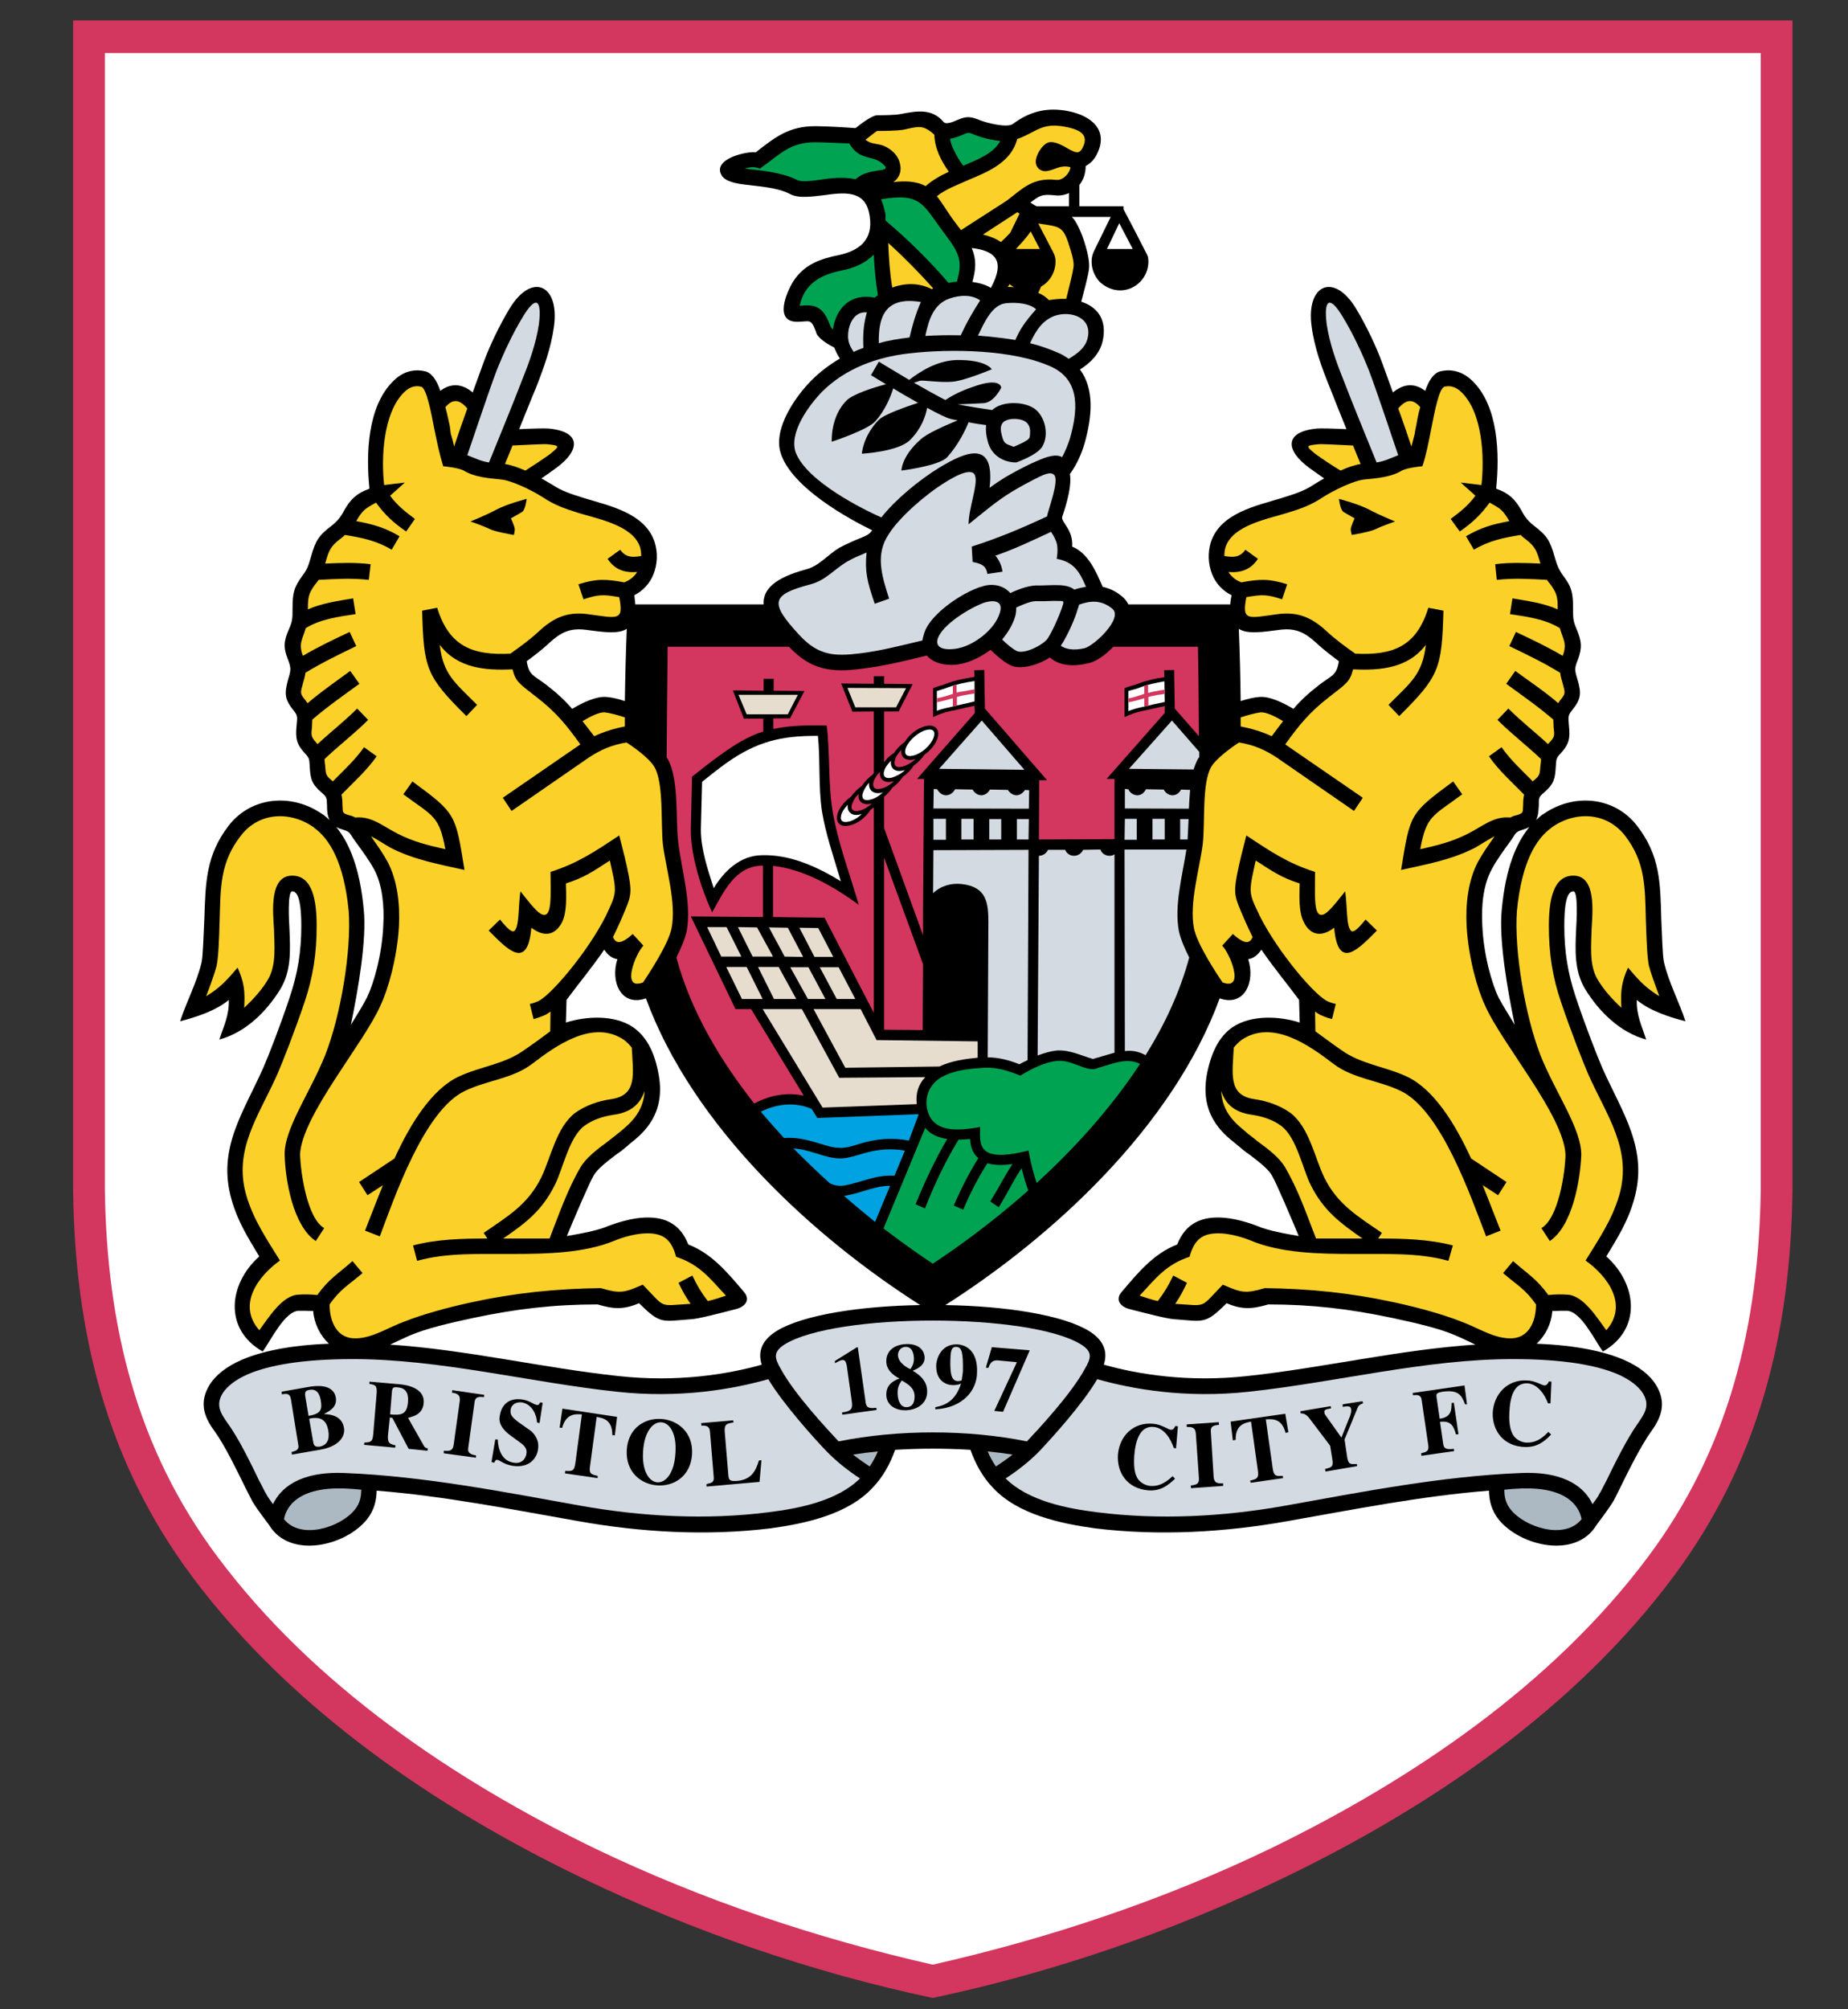 <?xml version="1.0" encoding="UTF-8"?>
<svg xmlns="http://www.w3.org/2000/svg" xmlns:xlink="http://www.w3.org/1999/xlink" width="23pt" height="25pt" viewBox="0 0 23 25" version="1.1">
<rect x="0" y="0" width="23" height="25" fill="#333333" stroke="none"/>
<g id="surface1">
<path style=" stroke:none;fill-rule:nonzero;fill:rgb(82.745%,21.176%,36.863%);fill-opacity:1;" d="M 0.91 0.254 L 22.309 0.254 L 22.309 14.805 C 22.289 16.578 21.891 18.195 20.824 19.621 C 19.594 21.27 17.797 22.488 15.98 23.363 C 14.598 24.031 13.105 24.543 11.609 24.859 C 10.113 24.543 8.621 24.031 7.238 23.363 C 5.422 22.488 3.629 21.27 2.395 19.621 C 1.328 18.195 0.93 16.578 0.91 14.805 Z M 0.91 0.254 "/>
<path style=" stroke:none;fill-rule:nonzero;fill:rgb(100%,100%,100%);fill-opacity:1;" d="M 1.305 0.66 L 1.305 14.801 C 1.328 16.484 1.695 18.02 2.711 19.375 C 3.902 20.969 5.652 22.148 7.406 23 C 8.75 23.645 10.164 24.117 11.609 24.445 C 13.055 24.117 14.473 23.645 15.812 23 C 17.566 22.148 19.316 20.969 20.508 19.375 C 21.523 18.02 21.891 16.484 21.914 14.801 L 21.914 0.66 Z M 1.305 0.66 "/>
<path style=" stroke:none;fill-rule:nonzero;fill:rgb(0%,0%,0%);fill-opacity:1;" d="M 11.141 18.039 C 11.078 18.215 10.988 18.379 10.859 18.512 C 10.551 18.844 10.02 18.957 9.59 19.016 C 8.793 19.113 7.98 19.066 7.195 18.926 C 6.371 18.781 5.523 18.613 4.688 18.547 C 4.684 18.672 4.66 18.785 4.566 18.906 C 4.297 19.238 3.605 19.402 3.348 18.973 C 3.309 18.922 3.195 18.77 3.145 18.688 C 3.129 18.656 3.098 18.598 3.055 18.512 C 2.957 18.312 2.801 17.988 2.672 17.809 C 2.531 17.621 2.477 17.441 2.613 17.223 C 2.684 17.113 2.812 17.004 3.012 16.918 C 3.25 16.816 3.598 16.738 4.094 16.719 C 3.984 16.617 3.91 16.469 3.898 16.312 C 3.84 16.309 3.77 16.309 3.719 16.309 C 3.543 16.312 3.367 16.684 3.27 16.816 C 2.781 16.539 2.844 15.973 3.227 15.633 C 3.086 15.398 2.961 15.203 2.883 14.93 C 2.699 14.293 3.027 13.848 3.277 13.285 C 3.34 13.141 3.492 12.754 3.605 12.41 C 3.707 12.109 3.75 11.836 3.75 11.52 C 3.75 11.305 3.73 11.09 3.637 11.09 C 3.574 11.09 3.598 11.484 3.602 11.551 C 3.613 11.816 3.629 12.078 3.488 12.309 C 3.312 12.594 3.051 12.848 2.73 12.934 C 2.789 12.754 2.852 12.637 2.848 12.441 C 2.691 12.574 2.441 12.656 2.242 12.707 C 2.32 12.465 2.449 12.227 2.508 11.977 C 2.527 11.895 2.531 11.668 2.543 11.434 C 2.559 10.988 2.559 10.645 2.848 10.27 C 3.133 9.906 3.641 9.867 4.016 10.133 L 4.02 10.133 C 4.047 10.156 4.074 10.176 4.102 10.203 C 4.074 10.152 4.07 10.086 4.07 10.02 C 4.066 9.93 4.07 9.918 4 9.859 C 3.883 9.758 3.863 9.695 3.855 9.539 C 3.848 9.445 3.855 9.438 3.793 9.371 C 3.688 9.258 3.676 9.18 3.691 9.031 C 3.699 8.926 3.711 8.906 3.648 8.832 C 3.535 8.691 3.543 8.617 3.586 8.453 C 3.621 8.34 3.625 8.316 3.586 8.211 C 3.523 8.055 3.531 7.977 3.598 7.824 C 3.641 7.727 3.641 7.688 3.641 7.574 C 3.641 7.383 3.656 7.309 3.766 7.16 C 3.828 7.078 3.84 7.031 3.871 6.926 C 3.926 6.73 3.965 6.664 4.125 6.543 C 4.199 6.484 4.238 6.438 4.285 6.348 C 4.363 6.211 4.441 6.137 4.594 6.082 L 4.594 6.078 L 4.598 6.078 C 4.555 5.656 4.57 5.055 4.898 4.738 C 5.039 4.598 5.191 4.594 5.297 4.621 C 5.379 4.645 5.438 4.738 5.48 4.863 C 5.613 4.762 5.754 4.773 5.883 4.883 C 5.934 4.746 5.977 4.621 6.012 4.527 C 6.094 4.301 6.219 4.043 6.344 3.836 C 6.621 3.383 6.965 3.543 6.895 4.059 C 6.859 4.328 6.766 4.582 6.668 4.832 C 6.609 4.969 6.535 5.16 6.461 5.34 C 6.613 5.332 6.781 5.328 6.828 5.332 C 7.242 5.371 7.219 5.605 6.926 5.82 C 6.867 5.863 6.801 5.91 6.738 5.953 C 6.785 5.977 6.824 6.004 6.867 6.027 C 6.996 6.113 7.105 6.145 7.262 6.195 C 7.578 6.293 8.027 6.379 8.148 6.746 C 8.188 6.875 8.184 7.016 8.133 7.145 C 8.09 7.254 8.008 7.348 7.895 7.406 C 7.898 7.449 7.906 7.488 7.906 7.52 L 9.504 7.52 C 9.492 7.332 9.648 7.188 10.027 7.086 C 10.195 7.043 10.297 6.906 10.445 6.816 C 10.539 6.766 10.637 6.723 10.719 6.691 C 10.801 6.656 10.82 6.645 10.855 6.598 C 10.582 6.465 9.848 6.07 9.715 5.633 C 9.621 5.328 9.906 4.926 10.102 4.73 C 10.207 4.625 10.328 4.535 10.453 4.461 C 10.422 4.414 10.402 4.371 10.383 4.324 C 10.289 4.277 10.188 4.211 10.16 4.145 C 10.156 4.129 10.156 4.129 10.156 4.129 C 10.09 3.953 10.078 4.004 9.922 4.004 C 9.633 4.004 9.785 3.645 9.871 3.504 C 10.008 3.289 10.211 3.219 10.449 3.172 C 10.691 3.117 10.871 2.988 10.824 2.688 C 10.781 2.391 10.566 2.383 10.277 2.426 C 10.109 2.445 9.945 2.473 9.832 2.414 C 9.676 2.332 9.449 2.32 9.273 2.297 C 9.172 2.285 9.027 2.262 8.98 2.18 C 8.863 1.973 9.305 1.879 9.406 1.895 C 9.652 1.703 9.82 1.57 10.148 1.57 C 10.281 1.57 10.547 1.586 10.648 1.594 C 10.711 1.543 10.855 1.434 10.918 1.434 C 10.965 1.434 11.145 1.434 11.215 1.418 C 11.418 1.379 11.602 1.348 11.746 1.52 C 11.781 1.555 11.879 1.508 11.918 1.492 C 12.039 1.438 12.09 1.453 12.207 1.5 C 12.277 1.527 12.531 1.594 12.605 1.543 C 12.82 1.383 13.035 1.332 13.297 1.383 C 13.586 1.441 13.801 1.621 13.652 1.918 C 13.621 1.984 13.57 2.035 13.512 2.066 C 13.512 2.16 13.484 2.238 13.434 2.301 L 13.434 2.566 L 13.984 2.566 L 13.984 2.605 C 14.078 2.781 14.168 2.957 14.258 3.133 C 14.281 3.176 14.293 3.195 14.293 3.254 C 14.293 3.453 14.133 3.613 13.941 3.613 C 13.844 3.613 13.754 3.57 13.688 3.508 C 13.625 3.441 13.586 3.352 13.586 3.254 C 13.586 3.203 13.598 3.156 13.621 3.113 L 13.824 2.699 L 13.34 2.699 C 13.344 2.707 13.355 2.711 13.359 2.723 L 13.359 2.719 C 13.402 2.77 13.469 2.91 13.508 3.051 C 13.543 3.164 13.566 3.285 13.551 3.363 C 13.539 3.449 13.492 3.621 13.457 3.754 C 13.652 3.816 13.785 3.973 13.723 4.246 C 13.688 4.395 13.582 4.508 13.441 4.598 C 13.625 4.844 13.59 5.188 13.5 5.512 C 13.457 5.66 13.395 5.789 13.316 5.898 C 13.348 6.082 13.227 6.406 13.219 6.434 C 13.211 6.504 13.359 6.594 13.344 6.801 C 13.543 6.883 13.641 7.109 13.723 7.301 C 13.805 7.32 13.887 7.355 13.961 7.418 C 14 7.449 14.027 7.484 14.043 7.52 L 15.312 7.52 C 15.312 7.488 15.32 7.449 15.328 7.406 C 15.211 7.348 15.129 7.254 15.086 7.145 C 15.035 7.016 15.031 6.875 15.07 6.746 C 15.191 6.379 15.641 6.293 15.957 6.195 C 16.113 6.145 16.227 6.113 16.355 6.027 C 16.395 6.004 16.434 5.977 16.48 5.953 C 16.418 5.91 16.355 5.863 16.293 5.82 C 16 5.605 15.977 5.371 16.391 5.332 C 16.441 5.328 16.605 5.332 16.758 5.34 C 16.684 5.16 16.609 4.969 16.555 4.832 C 16.453 4.582 16.359 4.328 16.324 4.059 C 16.254 3.543 16.598 3.383 16.875 3.836 C 17 4.043 17.125 4.301 17.207 4.527 C 17.242 4.621 17.285 4.746 17.336 4.883 C 17.469 4.773 17.605 4.762 17.738 4.863 C 17.781 4.738 17.84 4.645 17.922 4.621 C 18.027 4.594 18.18 4.598 18.324 4.738 C 18.652 5.055 18.664 5.656 18.621 6.078 L 18.625 6.078 L 18.625 6.082 C 18.781 6.137 18.855 6.211 18.934 6.348 C 18.98 6.438 19.02 6.484 19.094 6.543 C 19.254 6.664 19.293 6.73 19.348 6.926 C 19.379 7.031 19.395 7.078 19.453 7.16 C 19.566 7.309 19.578 7.383 19.578 7.574 C 19.578 7.688 19.578 7.727 19.621 7.824 C 19.684 7.977 19.695 8.055 19.637 8.211 C 19.594 8.316 19.598 8.34 19.633 8.453 C 19.68 8.617 19.684 8.691 19.57 8.832 C 19.508 8.906 19.52 8.926 19.527 9.031 C 19.543 9.18 19.531 9.258 19.426 9.371 C 19.363 9.438 19.371 9.445 19.363 9.539 C 19.355 9.695 19.336 9.758 19.219 9.859 C 19.148 9.918 19.152 9.93 19.152 10.02 C 19.148 10.086 19.145 10.152 19.117 10.203 C 19.145 10.176 19.172 10.156 19.199 10.133 L 19.203 10.133 C 19.578 9.867 20.086 9.906 20.371 10.27 C 20.664 10.645 20.664 10.988 20.676 11.434 C 20.688 11.668 20.691 11.895 20.711 11.977 C 20.77 12.227 20.898 12.465 20.977 12.707 C 20.777 12.656 20.527 12.574 20.371 12.441 C 20.367 12.637 20.43 12.754 20.488 12.934 C 20.168 12.848 19.906 12.594 19.73 12.309 C 19.59 12.078 19.605 11.816 19.617 11.551 C 19.621 11.484 19.645 11.09 19.582 11.09 C 19.488 11.09 19.469 11.305 19.469 11.52 C 19.469 11.836 19.512 12.109 19.613 12.41 C 19.727 12.754 19.879 13.141 19.941 13.285 C 20.191 13.848 20.52 14.293 20.336 14.93 C 20.258 15.203 20.133 15.398 19.992 15.633 C 20.375 15.973 20.438 16.539 19.949 16.816 C 19.852 16.684 19.676 16.312 19.5 16.309 C 19.449 16.309 19.379 16.309 19.32 16.312 C 19.309 16.469 19.234 16.617 19.125 16.719 C 19.621 16.738 19.969 16.816 20.207 16.918 C 20.406 17.004 20.535 17.113 20.605 17.223 C 20.742 17.441 20.688 17.621 20.551 17.809 C 20.422 17.988 20.262 18.312 20.164 18.512 C 20.121 18.598 20.094 18.656 20.074 18.688 C 20.023 18.77 19.91 18.922 19.871 18.973 C 19.613 19.402 18.922 19.238 18.652 18.906 C 18.559 18.785 18.535 18.672 18.531 18.547 C 17.695 18.613 16.848 18.781 16.027 18.926 C 15.242 19.066 14.426 19.113 13.629 19.016 C 13.199 18.957 12.668 18.844 12.359 18.512 C 12.23 18.379 12.141 18.215 12.078 18.039 C 11.762 18.02 11.457 18.02 11.141 18.039 Z M 4.855 16.73 C 5.805 16.793 6.754 17.02 7.695 17.121 C 8.434 17.203 9.059 17.098 9.48 16.98 C 9.422 16.797 9.504 16.66 9.668 16.559 C 9.996 16.359 10.711 16.25 11.453 16.238 C 10.117 15.387 8.625 14.02 8.039 12.422 C 7.727 12.531 7.594 12.211 7.684 11.934 C 7.617 11.926 7.562 11.879 7.52 11.816 C 7.371 12.035 7.207 12.23 7.051 12.441 L 7.043 12.723 C 7.297 12.641 7.652 12.625 7.879 12.781 C 8.027 12.883 8.137 13.059 8.191 13.336 C 8.301 13.855 8.008 14.098 7.84 14.23 C 7.828 14.238 7.82 14.25 7.809 14.258 C 7.762 14.297 7.719 14.332 7.672 14.363 C 7.559 14.449 7.434 14.543 7.387 14.629 C 7.332 14.723 7.152 15.145 7.055 15.379 C 7.215 15.352 7.449 15.309 7.57 15.254 C 7.695 15.207 7.844 15.164 7.98 15.152 C 8.25 15.129 8.461 15.211 8.566 15.484 C 8.863 15.598 9.059 15.84 9.262 16.078 C 9.344 16.176 9.27 16.262 9.156 16.289 C 8.957 16.34 8.691 16.41 8.602 16.414 C 8.234 16.441 8.223 16.48 7.953 16.215 C 7.758 16.297 7.637 16.289 7.438 16.23 C 6.895 16.23 6.426 16.285 5.891 16.398 C 5.598 16.461 5.312 16.527 5.109 16.613 C 5.027 16.648 4.941 16.691 4.855 16.73 Z M 11.766 16.238 C 12.508 16.25 13.223 16.359 13.551 16.559 C 13.715 16.66 13.797 16.797 13.738 16.98 C 14.16 17.098 14.785 17.203 15.523 17.121 C 16.465 17.02 17.414 16.793 18.363 16.73 C 18.277 16.691 18.195 16.648 18.109 16.613 C 17.91 16.527 17.621 16.461 17.328 16.398 C 16.793 16.285 16.324 16.23 15.785 16.23 C 15.582 16.289 15.461 16.297 15.266 16.215 C 15 16.48 14.984 16.441 14.617 16.414 C 14.527 16.41 14.262 16.34 14.062 16.289 C 13.949 16.262 13.875 16.176 13.957 16.078 C 14.16 15.84 14.355 15.598 14.652 15.484 C 14.758 15.211 14.969 15.129 15.238 15.152 C 15.375 15.164 15.527 15.207 15.648 15.254 C 15.77 15.309 16.004 15.352 16.164 15.379 C 16.066 15.145 15.887 14.723 15.832 14.629 C 15.785 14.543 15.66 14.449 15.547 14.363 C 15.5 14.332 15.457 14.297 15.414 14.258 C 15.398 14.25 15.391 14.238 15.379 14.23 C 15.211 14.098 14.918 13.855 15.027 13.336 C 15.086 13.059 15.191 12.883 15.34 12.781 C 15.57 12.625 15.922 12.641 16.176 12.723 L 16.168 12.441 C 16.012 12.23 15.848 12.035 15.699 11.816 C 15.656 11.879 15.602 11.926 15.535 11.934 C 15.625 12.211 15.492 12.531 15.18 12.422 C 14.594 14.02 13.102 15.387 11.766 16.238 Z M 15.418 7.824 C 15.43 8.121 15.438 8.422 15.441 8.723 C 15.527 8.695 15.613 8.676 15.672 8.672 C 15.797 8.66 15.969 8.742 16.098 8.82 C 16.188 8.715 16.289 8.621 16.426 8.516 C 16.586 8.395 16.633 8.406 16.664 8.227 C 16.594 8.176 16.465 8.078 16.383 8 C 16.238 7.867 16.125 7.812 15.93 7.836 C 15.719 7.863 15.527 7.895 15.418 7.824 Z M 7.801 7.824 C 7.691 7.895 7.5 7.863 7.289 7.836 C 7.094 7.812 6.98 7.867 6.836 8 C 6.754 8.078 6.625 8.176 6.555 8.227 C 6.586 8.406 6.633 8.395 6.793 8.516 C 6.93 8.621 7.031 8.715 7.121 8.82 C 7.25 8.742 7.422 8.66 7.547 8.672 C 7.609 8.676 7.695 8.695 7.777 8.723 C 7.781 8.422 7.789 8.121 7.801 7.824 Z M 12.102 3.508 C 12.188 3.52 12.27 3.543 12.332 3.582 C 12.344 3.562 12.355 3.535 12.367 3.512 C 12.5 3.219 12.359 3.117 12.094 3.086 C 12.156 3.234 12.145 3.352 12.102 3.508 Z M 12.102 3.508 "/>
<path style=" stroke:none;fill-rule:nonzero;fill:rgb(0%,63.922%,32.157%);fill-opacity:1;" d="M 12.902 14.719 C 13.344 14.316 13.812 13.812 14.188 13.238 C 14.027 13.152 13.844 13.238 13.672 13.285 C 13.637 13.301 13.613 13.305 13.574 13.301 C 13.445 13.285 13.32 13.191 13.168 13.199 C 13.008 13.211 12.832 13.301 12.699 13.383 C 12.551 13.324 12.41 13.277 12.246 13.285 C 12.074 13.297 11.883 13.312 11.727 13.398 L 11.723 13.398 C 11.574 13.484 11.512 13.633 11.535 13.781 C 11.594 14.113 11.945 14.066 12.199 14.023 C 12.195 14.145 12.18 14.297 12.316 14.348 C 12.461 14.398 12.652 14.348 12.801 14.316 C 12.824 14.457 12.859 14.586 12.902 14.719 Z M 12.902 14.719 "/>
<path style=" stroke:none;fill-rule:nonzero;fill:rgb(0%,63.922%,32.157%);fill-opacity:1;" d="M 10.996 15.285 C 11.262 15.488 11.48 15.637 11.609 15.723 C 11.824 15.582 12.285 15.266 12.797 14.812 C 12.766 14.723 12.738 14.629 12.715 14.535 C 12.609 14.691 12.531 14.863 12.43 15.02 L 12.324 14.949 C 12.422 14.797 12.5 14.633 12.602 14.484 C 12.477 14.5 12.375 14.5 12.289 14.473 C 12.172 14.656 12.074 14.848 11.988 15.051 L 11.871 15 C 11.957 14.797 12.059 14.598 12.176 14.41 C 12.117 14.359 12.078 14.285 12.074 14.172 C 12.023 14.176 11.977 14.18 11.93 14.18 C 11.766 14.449 11.629 14.738 11.512 15.035 L 11.395 14.984 C 11.508 14.707 11.637 14.43 11.789 14.172 C 11.691 14.156 11.586 14.121 11.52 14.039 C 11.52 14.035 11.516 14.035 11.516 14.031 Z M 10.996 15.285 "/>
<path style=" stroke:none;fill-rule:nonzero;fill:rgb(0%,63.529%,88.235%);fill-opacity:1;" d="M 10.504 14.879 C 10.637 14.996 10.77 15.105 10.891 15.203 L 11.078 14.754 C 10.883 14.754 10.719 14.844 10.531 14.875 C 10.52 14.879 10.512 14.879 10.504 14.879 Z M 10.504 14.879 "/>
<path style=" stroke:none;fill-rule:nonzero;fill:rgb(0%,63.529%,88.235%);fill-opacity:1;" d="M 9.875 14.289 C 10.027 14.441 10.18 14.59 10.328 14.723 C 10.387 14.75 10.445 14.762 10.512 14.75 C 10.723 14.711 10.902 14.613 11.133 14.629 L 11.262 14.316 C 11.082 14.285 10.918 14.301 10.742 14.352 C 10.535 14.414 10.461 14.441 10.238 14.375 C 10.109 14.336 10 14.297 9.875 14.289 Z M 9.875 14.289 "/>
<path style=" stroke:none;fill-rule:nonzero;fill:rgb(0%,63.529%,88.235%);fill-opacity:1;" d="M 9.469 13.832 C 9.562 13.945 9.664 14.055 9.758 14.16 C 9.945 14.145 10.09 14.195 10.273 14.25 C 10.457 14.305 10.527 14.285 10.703 14.23 C 10.906 14.168 11.105 14.152 11.312 14.191 L 11.434 13.863 L 10.172 13.91 L 10.102 13.797 C 9.891 13.707 9.668 13.734 9.469 13.832 Z M 9.469 13.832 "/>
<path style=" stroke:none;fill-rule:nonzero;fill:rgb(82.745%,85.49%,88.235%);fill-opacity:1;" d="M 12.648 7.559 C 12.648 7.598 12.645 7.637 12.633 7.676 C 12.602 7.777 12.543 7.871 12.473 7.957 C 12.535 8.02 12.613 8.082 12.66 8.102 C 12.758 8.141 12.988 8.02 13.039 7.945 C 13.113 7.832 13.211 7.594 13.23 7.52 C 13.246 7.469 13.223 7.48 13.172 7.477 C 13.09 7.473 12.996 7.484 12.914 7.48 C 12.844 7.473 12.742 7.516 12.648 7.559 Z M 13.43 7.523 C 13.57 7.473 13.707 7.461 13.844 7.574 C 13.984 7.688 13.621 8.035 13.496 8.066 C 13.352 8.098 13.258 8.074 13.203 8.035 C 13.297 7.891 13.387 7.676 13.414 7.574 C 13.422 7.559 13.426 7.539 13.43 7.523 Z M 13.516 7.301 C 13.469 7.309 13.418 7.32 13.371 7.336 C 13.332 7.305 13.273 7.285 13.188 7.281 C 13.102 7.277 13.004 7.285 12.93 7.285 C 12.828 7.277 12.691 7.324 12.574 7.379 C 12.492 7.285 12.352 7.25 12.211 7.301 C 12.188 7.305 12.168 7.316 12.145 7.324 C 11.922 7.414 11.617 7.629 11.52 7.832 C 11.5 7.879 11.488 7.926 11.48 7.969 C 11.219 8.031 10.961 8.098 10.707 8.129 C 10.387 8.168 10.188 8.16 9.949 7.902 C 9.578 7.5 9.594 7.402 10.078 7.273 C 10.277 7.223 10.371 7.09 10.543 6.988 C 10.621 6.941 10.711 6.906 10.785 6.875 C 10.762 7.113 10.793 7.238 10.887 7.512 L 11.066 7.449 C 10.973 7.16 10.891 6.898 11.062 6.645 C 11.191 6.438 11.523 6.148 11.766 6 C 11.84 5.953 12.102 5.793 12.137 5.922 C 12.172 6.039 12.055 6.324 12.055 6.523 C 12.23 6.383 12.406 6.23 12.602 6.113 C 12.68 6.066 12.844 5.973 12.984 5.91 C 13.074 5.875 13.094 5.891 13.117 5.906 C 13.191 5.969 13.043 6.348 13.031 6.426 C 12.703 6.578 12.434 6.691 12.094 6.801 L 12.105 6.992 C 12.203 7.012 12.273 7.031 12.289 7.141 L 12.477 7.113 C 12.477 7.113 12.469 7.023 12.41 6.941 C 12.402 6.93 12.398 6.922 12.387 6.914 C 12.629 6.832 12.852 6.723 13.082 6.617 C 13.102 6.648 13.121 6.68 13.137 6.719 C 13.164 6.773 13.168 6.852 13.152 6.953 C 13.367 6.992 13.438 7.117 13.516 7.301 Z M 11.879 8.074 C 11.66 8.098 11.633 8.004 11.691 7.902 C 11.773 7.758 12.016 7.598 12.195 7.52 C 12.301 7.469 12.5 7.438 12.445 7.621 C 12.383 7.84 12.098 8.051 11.879 8.074 Z M 11.879 8.074 "/>
<path style=" stroke:none;fill-rule:nonzero;fill:rgb(82.745%,85.49%,88.235%);fill-opacity:1;" d="M 10.969 6.438 C 11.148 6.211 11.445 5.969 11.688 5.82 C 12.016 5.621 12.387 5.461 12.316 6.07 C 12.379 6.023 12.449 5.977 12.5 5.945 C 12.586 5.895 12.758 5.797 12.91 5.734 C 13.031 5.68 13.145 5.645 13.219 5.688 C 13.258 5.617 13.289 5.539 13.316 5.457 C 13.41 5.125 13.457 4.738 13.09 4.566 C 12.621 4.348 11.832 4.336 11.305 4.398 C 10.91 4.445 10.527 4.582 10.234 4.871 C 10.074 5.035 9.809 5.387 9.906 5.637 C 10.051 5.996 10.746 6.34 10.969 6.438 Z M 10.969 6.438 "/>
<path style=" stroke:none;fill-rule:nonzero;fill:rgb(82.745%,85.49%,88.235%);fill-opacity:1;" d="M 10.625 4.379 C 10.664 4.359 10.703 4.344 10.746 4.328 C 10.738 4.176 10.746 4.035 10.789 3.887 C 10.633 3.871 10.559 4.031 10.555 4.168 C 10.551 4.25 10.578 4.309 10.625 4.379 Z M 10.625 4.379 "/>
<path style=" stroke:none;fill-rule:nonzero;fill:rgb(82.745%,85.49%,88.235%);fill-opacity:1;" d="M 10.938 4.27 C 11.062 4.234 11.191 4.215 11.32 4.199 C 11.355 4.051 11.395 3.906 11.461 3.758 C 11.004 3.68 10.93 3.961 10.938 4.27 Z M 10.938 4.27 "/>
<path style=" stroke:none;fill-rule:nonzero;fill:rgb(82.745%,85.49%,88.235%);fill-opacity:1;" d="M 11.516 4.18 C 11.652 4.172 11.801 4.168 11.957 4.172 C 12.027 4.02 12.105 3.883 12.199 3.738 C 12.098 3.664 11.949 3.668 11.816 3.715 C 11.617 3.785 11.559 3.98 11.516 4.18 Z M 11.516 4.18 "/>
<path style=" stroke:none;fill-rule:nonzero;fill:rgb(82.745%,85.49%,88.235%);fill-opacity:1;" d="M 12.172 4.176 C 12.332 4.188 12.488 4.207 12.637 4.23 C 12.695 4.098 12.75 4.012 12.895 3.848 C 12.82 3.777 12.656 3.758 12.52 3.773 C 12.355 3.789 12.258 3.992 12.172 4.176 Z M 12.172 4.176 "/>
<path style=" stroke:none;fill-rule:nonzero;fill:rgb(82.745%,85.49%,88.235%);fill-opacity:1;" d="M 12.82 4.27 C 12.945 4.301 13.066 4.344 13.172 4.391 C 13.219 4.41 13.262 4.438 13.301 4.465 C 13.406 4.402 13.5 4.332 13.531 4.227 C 13.613 3.953 13.328 3.859 13.125 3.93 C 12.98 3.984 12.895 4.105 12.82 4.27 Z M 12.82 4.27 "/>
<path style=" stroke:none;fill-rule:nonzero;fill:rgb(82.745%,85.49%,88.235%);fill-opacity:1;" d="M 9.719 17.035 C 9.891 17.352 10.312 17.801 10.438 17.934 C 11.18 17.785 12.039 17.785 12.781 17.934 C 12.906 17.801 13.328 17.352 13.5 17.035 C 13.582 16.895 13.602 16.82 13.453 16.727 C 12.809 16.332 10.406 16.332 9.766 16.727 C 9.621 16.82 9.637 16.895 9.719 17.035 Z M 9.719 17.035 "/>
<path style=" stroke:none;fill-rule:nonzero;fill:rgb(67.843%,72.549%,76.078%);fill-opacity:1;" d="M 18.723 18.535 C 18.793 18.527 18.859 18.523 18.93 18.52 C 19.574 18.496 19.668 18.809 19.684 18.902 C 19.477 19.164 18.977 19.004 18.801 18.781 C 18.738 18.703 18.723 18.621 18.723 18.535 Z M 18.723 18.535 "/>
<path style=" stroke:none;fill-rule:nonzero;fill:rgb(82.745%,85.49%,88.235%);fill-opacity:1;" d="M 12.516 18.395 C 12.797 18.676 13.281 18.77 13.656 18.816 C 14.43 18.914 15.227 18.871 15.996 18.734 C 16.953 18.562 17.945 18.367 18.922 18.328 C 19.508 18.301 19.734 18.531 19.82 18.715 C 19.855 18.668 19.891 18.621 19.906 18.586 C 19.922 18.566 19.949 18.504 19.992 18.426 C 20.09 18.223 20.25 17.898 20.387 17.707 C 20.473 17.582 20.539 17.484 20.445 17.332 C 20.391 17.25 20.293 17.168 20.133 17.098 C 19.875 16.988 19.465 16.91 18.828 16.91 C 17.738 16.91 16.633 17.199 15.543 17.316 C 14.758 17.402 14.098 17.285 13.656 17.16 C 13.473 17.473 13.09 17.891 12.945 18.047 C 12.816 18.18 12.672 18.293 12.516 18.395 Z M 12.516 18.395 "/>
<path style=" stroke:none;fill-rule:nonzero;fill:rgb(67.843%,72.549%,76.078%);fill-opacity:1;" d="M 12.395 18.246 C 12.461 18.203 12.535 18.152 12.602 18.098 C 12.5 18.082 12.398 18.07 12.293 18.059 C 12.32 18.125 12.355 18.188 12.395 18.246 Z M 12.395 18.246 "/>
<path style=" stroke:none;fill-rule:nonzero;fill:rgb(67.843%,72.549%,76.078%);fill-opacity:1;" d="M 4.496 18.535 C 4.426 18.527 4.359 18.523 4.289 18.52 C 3.645 18.496 3.551 18.809 3.535 18.902 C 3.742 19.164 4.242 19.004 4.418 18.781 C 4.48 18.703 4.496 18.621 4.496 18.535 Z M 4.496 18.535 "/>
<path style=" stroke:none;fill-rule:nonzero;fill:rgb(82.745%,85.49%,88.235%);fill-opacity:1;" d="M 10.703 18.395 C 10.422 18.676 9.938 18.77 9.562 18.816 C 8.793 18.914 7.992 18.871 7.223 18.734 C 6.266 18.562 5.273 18.367 4.297 18.328 C 3.711 18.301 3.484 18.531 3.398 18.715 C 3.363 18.668 3.328 18.621 3.312 18.586 C 3.297 18.566 3.27 18.504 3.227 18.426 C 3.129 18.223 2.973 17.898 2.832 17.707 C 2.746 17.582 2.68 17.484 2.773 17.332 C 2.828 17.25 2.926 17.168 3.086 17.098 C 3.344 16.988 3.754 16.91 4.391 16.91 C 5.48 16.91 6.586 17.199 7.676 17.316 C 8.461 17.402 9.121 17.285 9.562 17.16 C 9.75 17.473 10.129 17.891 10.277 18.047 C 10.406 18.18 10.547 18.293 10.703 18.395 Z M 10.703 18.395 "/>
<path style=" stroke:none;fill-rule:nonzero;fill:rgb(67.843%,72.549%,76.078%);fill-opacity:1;" d="M 10.824 18.246 C 10.758 18.203 10.684 18.152 10.617 18.098 C 10.719 18.082 10.82 18.07 10.926 18.059 C 10.898 18.125 10.863 18.188 10.824 18.246 Z M 10.824 18.246 "/>
<path style=" stroke:none;fill-rule:nonzero;fill:rgb(0%,0%,0%);fill-opacity:1;" d="M 3.848 17.652 L 3.883 17.645 C 3.957 17.637 4.059 17.637 4.086 17.801 C 4.098 17.871 4.098 17.977 3.977 18 C 3.926 18.004 3.906 17.992 3.898 17.941 Z M 3.797 17.359 C 3.797 17.332 3.793 17.301 3.852 17.293 C 3.941 17.277 3.977 17.34 3.992 17.422 C 4.012 17.539 3.996 17.59 3.84 17.617 Z M 3.633 18.098 L 4 18.035 C 4.238 17.988 4.297 17.859 4.281 17.766 C 4.258 17.629 4.141 17.598 4.031 17.594 C 4.078 17.566 4.199 17.52 4.18 17.391 C 4.148 17.207 3.914 17.246 3.855 17.254 L 3.504 17.316 L 3.508 17.348 C 3.562 17.34 3.609 17.332 3.621 17.41 L 3.711 17.969 C 3.727 18.035 3.691 18.051 3.629 18.066 Z M 3.633 18.098 "/>
<path style=" stroke:none;fill-rule:nonzero;fill:rgb(0%,0%,0%);fill-opacity:1;" d="M 4.879 17.301 C 4.887 17.27 4.891 17.254 4.953 17.262 C 5.043 17.27 5.086 17.324 5.078 17.441 C 5.066 17.594 5.004 17.613 4.855 17.598 Z M 5.324 18.02 C 5.309 18.02 5.293 18.016 5.277 17.992 L 5.078 17.641 C 5.141 17.625 5.262 17.598 5.273 17.457 C 5.289 17.262 5.047 17.23 4.969 17.223 L 4.598 17.191 L 4.598 17.219 C 4.664 17.23 4.695 17.234 4.688 17.332 L 4.645 17.848 C 4.637 17.941 4.613 17.945 4.535 17.949 L 4.531 17.977 L 4.918 18.012 L 4.922 17.984 C 4.848 17.965 4.824 17.957 4.828 17.863 L 4.852 17.637 L 4.883 17.641 L 5.086 18.027 L 5.32 18.051 Z M 5.324 18.02 "/>
<path style=" stroke:none;fill-rule:nonzero;fill:rgb(0%,0%,0%);fill-opacity:1;" d="M 5.926 18.109 C 5.863 18.098 5.816 18.082 5.828 18.012 L 5.906 17.449 C 5.914 17.371 5.969 17.379 6.023 17.383 L 6.027 17.355 L 5.629 17.297 L 5.625 17.328 C 5.68 17.336 5.73 17.348 5.723 17.426 L 5.645 17.984 C 5.633 18.055 5.59 18.055 5.523 18.051 L 5.523 18.082 L 5.922 18.137 Z M 5.926 18.109 "/>
<path style=" stroke:none;fill-rule:nonzero;fill:rgb(0%,0%,0%);fill-opacity:1;" d="M 6.715 17.707 L 6.754 17.453 L 6.723 17.449 C 6.711 17.469 6.703 17.488 6.68 17.48 C 6.645 17.477 6.598 17.43 6.508 17.414 C 6.293 17.379 6.234 17.531 6.223 17.602 C 6.211 17.656 6.195 17.754 6.379 17.879 L 6.449 17.93 C 6.516 17.977 6.566 18.016 6.551 18.09 C 6.551 18.105 6.523 18.223 6.391 18.199 C 6.246 18.176 6.199 18.035 6.195 17.91 L 6.164 17.91 L 6.117 18.191 L 6.152 18.199 C 6.16 18.18 6.168 18.16 6.191 18.164 C 6.227 18.172 6.27 18.219 6.379 18.238 C 6.59 18.27 6.68 18.141 6.695 18.039 C 6.719 17.914 6.641 17.832 6.609 17.805 L 6.453 17.695 C 6.367 17.629 6.348 17.602 6.355 17.539 C 6.367 17.465 6.438 17.441 6.496 17.449 C 6.629 17.473 6.68 17.613 6.684 17.699 Z M 6.715 17.707 "/>
<path style=" stroke:none;fill-rule:nonzero;fill:rgb(0%,0%,0%);fill-opacity:1;" d="M 7.438 18.363 C 7.355 18.344 7.328 18.336 7.344 18.238 L 7.426 17.629 C 7.508 17.645 7.621 17.664 7.621 17.855 L 7.652 17.859 L 7.68 17.629 L 7 17.527 L 6.965 17.762 L 6.996 17.766 C 7.047 17.582 7.164 17.594 7.242 17.598 L 7.16 18.211 C 7.145 18.309 7.117 18.305 7.035 18.301 L 7.031 18.332 L 7.438 18.391 Z M 7.438 18.363 "/>
<path style=" stroke:none;fill-rule:nonzero;fill:rgb(0%,0%,0%);fill-opacity:1;" d="M 14.594 18.367 C 14.488 18.469 14.398 18.496 14.312 18.488 C 14.273 18.484 14.184 18.457 14.145 18.371 C 14.109 18.293 14.113 18.18 14.117 18.109 C 14.133 17.91 14.195 17.738 14.359 17.754 C 14.492 17.766 14.574 17.91 14.609 18.016 L 14.637 18.02 L 14.66 17.746 L 14.629 17.742 C 14.613 17.77 14.602 17.793 14.57 17.789 C 14.543 17.789 14.457 17.723 14.355 17.715 C 14.113 17.691 13.934 17.859 13.914 18.098 C 13.898 18.316 14.023 18.52 14.289 18.543 C 14.438 18.555 14.531 18.488 14.625 18.398 Z M 14.594 18.367 "/>
<path style=" stroke:none;fill-rule:nonzero;fill:rgb(0%,0%,0%);fill-opacity:1;" d="M 15.223 18.457 C 15.156 18.457 15.113 18.457 15.105 18.379 L 15.07 17.816 C 15.062 17.738 15.117 17.734 15.172 17.727 L 15.168 17.695 L 14.77 17.723 L 14.77 17.754 C 14.824 17.754 14.875 17.754 14.883 17.832 L 14.922 18.395 C 14.926 18.469 14.883 18.473 14.82 18.484 L 14.824 18.516 L 15.223 18.488 Z M 15.223 18.457 "/>
<path style=" stroke:none;fill-rule:nonzero;fill:rgb(0%,0%,0%);fill-opacity:1;" d="M 15.965 18.363 C 15.883 18.367 15.855 18.371 15.84 18.27 L 15.754 17.66 C 15.836 17.656 15.953 17.645 16 17.828 L 16.035 17.82 L 15.996 17.59 L 15.316 17.688 L 15.344 17.922 L 15.379 17.914 C 15.375 17.727 15.492 17.703 15.57 17.688 L 15.656 18.301 C 15.668 18.395 15.641 18.402 15.559 18.422 L 15.566 18.449 L 15.969 18.391 Z M 15.965 18.363 "/>
<path style=" stroke:none;fill-rule:nonzero;fill:rgb(0%,0%,0%);fill-opacity:1;" d="M 16.957 17.434 L 16.711 17.473 L 16.711 17.504 C 16.77 17.496 16.812 17.488 16.816 17.535 C 16.824 17.566 16.797 17.637 16.789 17.652 L 16.695 17.887 L 16.52 17.641 C 16.508 17.621 16.484 17.598 16.484 17.578 C 16.477 17.547 16.488 17.535 16.566 17.523 L 16.562 17.496 L 16.184 17.559 L 16.188 17.586 C 16.246 17.582 16.281 17.629 16.289 17.637 L 16.555 17.988 L 16.582 18.156 C 16.598 18.254 16.57 18.258 16.492 18.277 L 16.496 18.309 L 16.891 18.242 L 16.887 18.215 C 16.805 18.219 16.781 18.223 16.766 18.125 L 16.734 17.91 L 16.895 17.52 C 16.91 17.477 16.941 17.469 16.965 17.461 Z M 16.957 17.434 "/>
<path style=" stroke:none;fill-rule:nonzero;fill:rgb(0%,0%,0%);fill-opacity:1;" d="M 17.586 17.359 C 17.641 17.355 17.688 17.352 17.695 17.426 L 17.777 17.988 C 17.785 18.059 17.75 18.066 17.688 18.082 L 17.691 18.113 L 18.098 18.055 L 18.094 18.027 C 18.016 18.035 17.969 18.035 17.961 17.961 L 17.922 17.691 C 18.066 17.672 18.094 17.754 18.121 17.848 L 18.152 17.844 L 18.094 17.453 L 18.066 17.457 C 18.066 17.551 18.059 17.633 17.918 17.652 L 17.879 17.383 C 17.871 17.332 17.895 17.328 17.953 17.316 C 18.152 17.289 18.191 17.359 18.234 17.473 L 18.258 17.473 L 18.227 17.238 L 17.582 17.332 Z M 17.586 17.359 "/>
<path style=" stroke:none;fill-rule:nonzero;fill:rgb(0%,0%,0%);fill-opacity:1;" d="M 19.27 17.816 C 19.172 17.922 19.086 17.953 18.996 17.949 C 18.961 17.949 18.867 17.926 18.824 17.84 C 18.785 17.766 18.781 17.652 18.785 17.582 C 18.793 17.383 18.84 17.207 19.008 17.211 C 19.141 17.219 19.23 17.359 19.266 17.461 L 19.297 17.461 L 19.309 17.191 L 19.277 17.188 C 19.266 17.215 19.25 17.238 19.223 17.238 C 19.191 17.238 19.105 17.176 19 17.176 C 18.762 17.164 18.59 17.344 18.578 17.582 C 18.574 17.801 18.711 17.996 18.98 18.004 C 19.125 18.008 19.219 17.941 19.305 17.848 Z M 19.27 17.816 "/>
<path style=" stroke:none;fill-rule:nonzero;fill:rgb(0%,0%,0%);fill-opacity:1;" d="M 9.445 18.172 C 9.406 18.305 9.348 18.41 9.176 18.426 C 9.098 18.43 9.074 18.426 9.066 18.367 L 9.02 17.816 C 9.012 17.715 9.051 17.711 9.129 17.699 L 9.125 17.672 L 8.727 17.707 L 8.73 17.738 C 8.777 17.738 8.828 17.734 8.836 17.809 L 8.883 18.375 C 8.891 18.445 8.852 18.453 8.793 18.465 L 8.793 18.496 L 9.453 18.438 L 9.477 18.168 Z M 9.445 18.172 "/>
<path style=" stroke:none;fill-rule:nonzero;fill:rgb(0%,0%,0%);fill-opacity:1;" d="M 7.801 18.039 C 7.766 18.59 8.574 18.648 8.613 18.098 C 8.648 17.547 7.836 17.488 7.801 18.039 Z M 8.406 18.082 C 8.379 18.582 7.969 18.555 8.004 18.055 C 8.035 17.559 8.445 17.586 8.406 18.082 Z M 8.406 18.082 "/>
<path style=" stroke:none;fill-rule:nonzero;fill:rgb(0%,0%,0%);fill-opacity:1;" d="M 10.906 17.516 C 10.793 17.531 10.777 17.5 10.77 17.422 L 10.676 16.762 L 10.66 16.766 L 10.391 16.934 L 10.391 16.961 C 10.43 16.941 10.465 16.922 10.48 16.922 C 10.527 16.914 10.531 16.965 10.539 16.992 L 10.602 17.441 C 10.609 17.512 10.613 17.559 10.48 17.574 L 10.484 17.602 L 10.91 17.543 Z M 10.906 17.516 "/>
<path style=" stroke:none;fill-rule:nonzero;fill:rgb(0%,0%,0%);fill-opacity:1;" d="M 12.816 16.801 L 12.344 16.762 L 12.27 17.016 L 12.301 17.02 C 12.332 16.922 12.387 16.926 12.418 16.926 L 12.656 16.949 L 12.375 17.555 L 12.484 17.566 Z M 12.816 16.801 "/>
<path style=" stroke:none;fill-rule:nonzero;fill:rgb(0%,0%,0%);fill-opacity:1;" d="M 11.641 17.535 C 11.988 17.516 12.156 17.297 12.16 17.082 C 12.172 16.801 12.016 16.73 11.91 16.727 C 11.703 16.723 11.656 16.918 11.652 16.98 C 11.645 17.18 11.773 17.23 11.852 17.234 C 11.875 17.234 11.887 17.234 11.906 17.23 C 11.926 17.23 11.941 17.223 11.961 17.215 C 11.891 17.434 11.758 17.488 11.641 17.508 Z M 11.828 16.922 C 11.832 16.832 11.832 16.754 11.902 16.758 C 11.973 16.762 11.988 16.832 11.984 17.066 C 11.98 17.094 11.973 17.152 11.969 17.172 C 11.969 17.18 11.934 17.184 11.918 17.184 C 11.84 17.18 11.824 17.09 11.828 16.922 Z M 11.828 16.922 "/>
<path style=" stroke:none;fill-rule:nonzero;fill:rgb(0%,0%,0%);fill-opacity:1;" d="M 11.281 16.723 C 11.102 16.73 11.027 16.832 11.031 16.941 C 11.031 17.039 11.109 17.109 11.195 17.152 C 11.117 17.18 11.027 17.23 11.031 17.359 C 11.035 17.488 11.152 17.551 11.277 17.547 C 11.441 17.539 11.547 17.441 11.539 17.301 C 11.535 17.191 11.461 17.113 11.359 17.055 C 11.418 17.031 11.512 16.988 11.508 16.887 C 11.504 16.82 11.457 16.719 11.281 16.723 Z M 11.176 16.859 C 11.176 16.809 11.211 16.762 11.266 16.758 C 11.352 16.754 11.371 16.836 11.375 16.898 C 11.375 16.969 11.355 16.996 11.332 17.035 C 11.316 17.031 11.176 16.965 11.176 16.859 Z M 11.172 17.348 C 11.168 17.266 11.188 17.227 11.223 17.176 C 11.305 17.223 11.379 17.27 11.383 17.367 C 11.383 17.395 11.387 17.504 11.285 17.508 C 11.211 17.512 11.176 17.434 11.172 17.348 Z M 11.172 17.348 "/>
<path style=" stroke:none;fill-rule:nonzero;fill:rgb(0%,0%,0%);fill-opacity:1;" d="M 12.871 5.082 C 13.008 5.176 13.062 5.414 12.969 5.562 C 12.898 5.668 12.648 5.754 12.648 5.754 C 12.484 5.754 12.332 5.66 12.293 5.488 C 12.273 5.418 12.266 5.352 12.273 5.289 C 12.211 5.281 12.133 5.27 12.055 5.254 C 12.012 5.359 11.926 5.535 11.789 5.688 C 11.688 5.797 11.219 5.855 11.219 5.855 C 11.219 5.855 11.219 5.676 11.461 5.465 C 11.535 5.395 11.758 5.297 11.918 5.23 C 11.883 5.223 11.852 5.219 11.828 5.211 C 11.777 5.199 11.668 5.145 11.539 5.074 C 11.52 5.176 11.469 5.332 11.328 5.473 C 11.184 5.621 10.727 5.645 10.727 5.645 C 10.727 5.645 10.738 5.43 10.934 5.227 C 10.996 5.16 11.262 5.066 11.426 5.012 C 11.32 4.953 11.211 4.891 11.117 4.832 C 11.086 4.934 11.016 5.105 10.898 5.238 C 10.805 5.348 10.352 5.496 10.352 5.496 C 10.352 5.496 10.332 5.184 10.539 4.98 C 10.621 4.902 10.875 4.82 11.027 4.781 C 10.918 4.715 10.84 4.668 10.84 4.668 L 10.938 4.5 C 10.938 4.5 11.117 4.609 11.316 4.727 C 11.438 4.633 11.652 4.488 11.902 4.48 C 12.273 4.473 12.344 4.594 12.344 4.594 C 12.344 4.594 12.008 4.738 11.848 4.75 C 11.688 4.762 11.492 4.727 11.445 4.738 C 11.434 4.742 11.406 4.754 11.375 4.762 C 11.52 4.844 11.664 4.926 11.766 4.977 C 11.832 4.934 11.938 4.871 12.102 4.816 C 12.461 4.684 12.461 4.824 12.461 4.824 C 12.461 4.824 12.375 5.004 12.246 5.016 C 12.176 5.02 12.039 5.027 11.918 5.031 C 12.043 5.055 12.258 5.09 12.348 5.102 C 12.469 4.988 12.738 4.992 12.871 5.082 Z M 12.617 5.559 C 12.672 5.535 12.785 5.488 12.809 5.453 C 12.816 5.441 12.82 5.418 12.82 5.383 C 12.824 5.332 12.809 5.277 12.762 5.246 C 12.695 5.199 12.52 5.195 12.473 5.27 C 12.449 5.309 12.453 5.359 12.469 5.418 C 12.496 5.527 12.516 5.52 12.617 5.559 Z M 12.617 5.559 "/>
<path style=" stroke:none;fill-rule:nonzero;fill:rgb(100%,100%,100%);fill-opacity:1;" d="M 14.098 3.098 L 13.93 2.777 L 13.777 3.098 Z M 14.098 3.098 "/>
<path style=" stroke:none;fill-rule:nonzero;fill:rgb(100%,100%,100%);fill-opacity:1;" d="M 13.305 2.402 C 13.254 2.426 13.191 2.438 13.129 2.43 C 12.965 2.414 12.945 2.43 12.824 2.52 C 12.855 2.539 12.875 2.555 12.902 2.566 L 13.305 2.566 Z M 13.305 2.402 "/>
<path style=" stroke:none;fill-rule:nonzero;fill:rgb(98.431%,81.961%,16.078%);fill-opacity:1;" d="M 12.828 2.879 C 12.797 2.926 12.762 2.965 12.73 3.004 C 12.703 3.035 12.672 3.066 12.645 3.098 L 12.941 3.098 Z M 12.828 2.879 "/>
<path style=" stroke:none;fill-rule:nonzero;fill:rgb(0%,63.922%,32.157%);fill-opacity:1;" d="M 10.57 1.785 C 10.449 1.781 10.25 1.77 10.148 1.77 C 9.82 1.77 9.707 1.926 9.457 2.098 C 9.391 2.074 9.348 2.074 9.266 2.098 C 9.477 2.121 9.734 2.145 9.918 2.238 C 9.977 2.27 10.113 2.25 10.254 2.23 C 10.406 2.207 10.535 2.207 10.648 2.23 C 10.734 2.152 10.836 2.137 10.93 2.121 C 10.977 2.113 11.066 2.113 11 2.051 C 10.863 1.914 10.707 2.016 10.57 1.785 Z M 10.57 1.785 "/>
<path style=" stroke:none;fill-rule:nonzero;fill:rgb(98.431%,81.961%,16.078%);fill-opacity:1;" d="M 11.629 1.676 C 11.488 1.547 11.426 1.574 11.25 1.613 C 11.16 1.629 10.973 1.629 10.918 1.629 C 10.91 1.629 10.824 1.699 10.773 1.738 C 10.832 1.793 10.914 1.785 10.984 1.809 C 11.09 1.848 11.184 1.934 11.203 2.047 C 11.223 2.133 11.191 2.219 11.117 2.266 C 11.25 2.25 11.402 2.25 11.52 2.316 C 11.609 2.238 11.707 2.184 11.809 2.137 C 11.715 2.004 11.633 1.848 11.629 1.676 Z M 11.629 1.676 "/>
<path style=" stroke:none;fill-rule:nonzero;fill:rgb(0%,63.922%,32.157%);fill-opacity:1;" d="M 12.449 1.754 C 12.332 1.742 12.215 1.711 12.137 1.68 C 12.066 1.652 12.062 1.641 11.992 1.672 C 11.938 1.695 11.879 1.719 11.824 1.727 C 11.832 1.773 11.848 1.824 11.871 1.867 C 11.902 1.934 11.941 2 11.988 2.062 C 12.141 1.996 12.367 1.914 12.449 1.754 Z M 12.449 1.754 "/>
<path style=" stroke:none;fill-rule:nonzero;fill:rgb(98.431%,81.961%,16.078%);fill-opacity:1;" d="M 12.531 2.496 C 12.734 2.34 12.855 2.207 13.145 2.238 C 13.266 2.25 13.344 2.082 13.316 2.078 C 13.188 2.051 13.133 2.113 13.027 2.129 C 12.957 2.137 12.895 2.094 12.891 2.016 C 12.887 1.941 12.965 1.801 13.047 1.773 C 13.129 1.75 13.234 1.816 13.316 1.863 C 13.383 1.895 13.434 1.926 13.477 1.832 C 13.566 1.656 13.398 1.605 13.262 1.578 C 12.957 1.52 12.902 1.645 12.66 1.73 C 12.586 2.02 12.297 2.137 12.055 2.238 C 11.918 2.301 11.777 2.348 11.66 2.441 C 11.746 2.551 11.812 2.672 11.898 2.781 C 11.918 2.809 11.941 2.836 11.961 2.863 Z M 12.531 2.496 "/>
<path style=" stroke:none;fill-rule:nonzero;fill:rgb(98.431%,81.961%,16.078%);fill-opacity:1;" d="M 12.574 2.895 L 12.688 2.66 C 12.68 2.652 12.672 2.645 12.66 2.641 L 12.234 2.918 C 12.312 2.938 12.391 2.965 12.457 3.012 C 12.496 2.977 12.535 2.938 12.574 2.895 Z M 12.574 2.895 "/>
<path style=" stroke:none;fill-rule:nonzero;fill:rgb(0%,63.922%,32.157%);fill-opacity:1;" d="M 11.805 3.52 C 11.84 3.512 11.875 3.508 11.91 3.504 C 11.965 3.301 11.973 3.188 11.789 2.953 C 11.789 2.949 11.773 2.93 11.75 2.898 C 11.488 2.555 11.477 2.391 10.965 2.48 C 10.988 2.531 11.004 2.59 11.02 2.66 C 11.02 2.691 11.023 2.719 11.023 2.746 C 11.305 2.984 11.566 3.242 11.805 3.52 Z M 11.805 3.52 "/>
<path style=" stroke:none;fill-rule:nonzero;fill:rgb(0%,63.922%,32.157%);fill-opacity:1;" d="M 10.367 4.098 C 10.406 3.832 10.586 3.645 10.887 3.703 C 10.898 3.691 10.914 3.684 10.926 3.672 C 10.898 3.504 10.883 3.336 10.875 3.168 C 10.773 3.27 10.641 3.332 10.488 3.363 C 10.227 3.414 10.012 3.52 9.953 3.805 C 9.996 3.801 10.039 3.797 10.082 3.801 C 10.242 3.812 10.293 3.953 10.336 4.059 C 10.34 4.074 10.352 4.086 10.367 4.098 Z M 10.367 4.098 "/>
<path style=" stroke:none;fill-rule:nonzero;fill:rgb(98.431%,81.961%,16.078%);fill-opacity:1;" d="M 11.613 3.586 C 11.438 3.391 11.25 3.199 11.055 3.023 C 11.062 3.207 11.074 3.395 11.105 3.578 C 11.262 3.52 11.438 3.516 11.598 3.598 C 11.602 3.594 11.609 3.59 11.613 3.586 Z M 11.613 3.586 "/>
<path style=" stroke:none;fill-rule:nonzero;fill:rgb(98.431%,81.961%,16.078%);fill-opacity:1;" d="M 12.621 3.574 C 12.602 3.562 12.582 3.551 12.562 3.535 C 12.559 3.547 12.551 3.559 12.543 3.57 C 12.574 3.57 12.598 3.57 12.621 3.574 Z M 12.621 3.574 "/>
<path style=" stroke:none;fill-rule:nonzero;fill:rgb(98.431%,81.961%,16.078%);fill-opacity:1;" d="M 13.27 3.719 C 13.301 3.59 13.348 3.414 13.359 3.332 C 13.371 3.285 13.352 3.199 13.324 3.109 C 13.234 2.809 13.211 2.824 12.922 2.781 C 12.984 2.898 13.043 3.016 13.105 3.133 C 13.125 3.176 13.137 3.195 13.137 3.254 C 13.137 3.387 13.066 3.504 12.957 3.566 L 12.922 3.645 C 12.973 3.664 13.016 3.695 13.055 3.734 C 13.125 3.723 13.195 3.715 13.27 3.719 Z M 13.27 3.719 "/>
<path style=" stroke:none;fill-rule:nonzero;fill:rgb(100%,100%,100%);fill-opacity:1;" d="M 10.727 10.129 C 10.719 10.129 10.715 10.133 10.707 10.133 C 10.605 10.16 10.539 10.105 10.551 10.012 C 10.52 10.047 10.492 10.082 10.477 10.117 C 10.445 10.203 10.477 10.242 10.562 10.223 C 10.617 10.211 10.676 10.176 10.727 10.129 Z M 10.727 10.129 "/>
<path style=" stroke:none;fill-rule:nonzero;fill:rgb(82.745%,21.176%,36.863%);fill-opacity:1;" d="M 10.859 9.992 C 10.855 9.996 10.848 9.996 10.844 10 C 10.734 10.023 10.672 9.969 10.688 9.879 C 10.652 9.91 10.629 9.945 10.613 9.984 C 10.574 10.066 10.613 10.109 10.699 10.086 C 10.754 10.074 10.812 10.035 10.859 9.992 Z M 10.859 9.992 "/>
<path style=" stroke:none;fill-rule:nonzero;fill:rgb(100%,100%,100%);fill-opacity:1;" d="M 10.992 9.855 C 10.988 9.859 10.98 9.859 10.977 9.863 C 10.871 9.887 10.805 9.832 10.816 9.738 C 10.789 9.77 10.762 9.809 10.746 9.848 C 10.711 9.926 10.746 9.973 10.832 9.949 C 10.887 9.938 10.945 9.902 10.992 9.855 Z M 10.992 9.855 "/>
<path style=" stroke:none;fill-rule:nonzero;fill:rgb(82.745%,21.176%,36.863%);fill-opacity:1;" d="M 11.129 9.719 C 11.121 9.723 11.117 9.723 11.109 9.723 C 11.004 9.75 10.938 9.691 10.953 9.602 C 10.922 9.633 10.895 9.672 10.879 9.707 C 10.848 9.789 10.879 9.832 10.965 9.812 C 11.02 9.801 11.078 9.766 11.129 9.719 Z M 11.129 9.719 "/>
<path style=" stroke:none;fill-rule:nonzero;fill:rgb(100%,100%,100%);fill-opacity:1;" d="M 11.262 9.582 C 11.254 9.582 11.246 9.586 11.242 9.586 C 11.137 9.613 11.074 9.555 11.09 9.465 C 11.055 9.5 11.027 9.535 11.012 9.57 C 10.977 9.652 11.012 9.695 11.098 9.676 C 11.152 9.66 11.215 9.629 11.262 9.582 Z M 11.262 9.582 "/>
<path style=" stroke:none;fill-rule:nonzero;fill:rgb(82.745%,21.176%,36.863%);fill-opacity:1;" d="M 11.395 9.445 C 11.391 9.445 11.383 9.449 11.375 9.449 C 11.27 9.473 11.203 9.418 11.219 9.328 C 11.188 9.363 11.16 9.395 11.145 9.434 C 11.113 9.52 11.145 9.559 11.23 9.539 C 11.289 9.523 11.348 9.488 11.395 9.445 Z M 11.395 9.445 "/>
<path style=" stroke:none;fill-rule:nonzero;fill:rgb(100%,100%,100%);fill-opacity:1;" d="M 11.531 9.082 C 11.434 9.105 11.32 9.203 11.277 9.297 C 11.246 9.379 11.277 9.422 11.363 9.402 C 11.465 9.379 11.578 9.281 11.617 9.184 C 11.648 9.102 11.617 9.062 11.531 9.082 Z M 11.531 9.082 "/>
<path style=" stroke:none;fill-rule:nonzero;fill:rgb(90.196%,86.667%,81.176%);fill-opacity:1;" d="M 9.191 8.645 L 9.293 8.887 L 9.805 8.887 L 9.93 8.645 Z M 9.191 8.645 "/>
<path style=" stroke:none;fill-rule:nonzero;fill:rgb(90.196%,86.667%,81.176%);fill-opacity:1;" d="M 10.547 8.559 L 10.645 8.801 L 11.152 8.801 L 11.277 8.562 Z M 10.547 8.559 "/>
<path style=" stroke:none;fill-rule:nonzero;fill:rgb(82.745%,85.49%,88.235%);fill-opacity:1;" d="M 12.656 10.191 L 12.656 10.445 L 12.801 10.445 L 12.805 10.191 Z M 12.312 10.191 L 12.312 10.445 L 12.461 10.445 L 12.461 10.191 Z M 11.773 10.449 L 11.773 10.188 L 11.617 10.188 L 11.617 10.449 Z M 11.965 10.188 L 11.965 10.445 L 12.117 10.445 L 12.117 10.188 Z M 11.617 10.059 L 12.805 10.062 L 12.809 9.832 L 12.758 9.828 C 12.734 9.863 12.695 9.895 12.652 9.895 C 12.605 9.895 12.566 9.863 12.543 9.828 L 12.32 9.824 C 12.301 9.863 12.258 9.895 12.215 9.895 C 12.168 9.895 12.125 9.863 12.105 9.824 L 11.887 9.82 C 11.863 9.863 11.824 9.895 11.773 9.895 C 11.727 9.895 11.688 9.863 11.664 9.82 L 11.621 9.816 Z M 11.617 10.059 "/>
<path style=" stroke:none;fill-rule:nonzero;fill:rgb(82.745%,21.176%,36.863%);fill-opacity:1;" d="M 11.004 10.672 L 11.004 12.812 L 11.484 12.816 L 11.488 11.996 Z M 11.004 10.672 "/>
<path style=" stroke:none;fill-rule:nonzero;fill:rgb(90.196%,86.667%,81.176%);fill-opacity:1;" d="M 9.57 11.539 L 9.766 11.902 L 9.996 11.906 L 9.805 11.543 Z M 9.57 11.539 "/>
<path style=" stroke:none;fill-rule:nonzero;fill:rgb(90.196%,86.667%,81.176%);fill-opacity:1;" d="M 9.836 12.035 L 10.055 12.43 L 10.273 12.43 L 10.062 12.035 Z M 9.836 12.035 "/>
<path style=" stroke:none;fill-rule:nonzero;fill:rgb(90.196%,86.667%,81.176%);fill-opacity:1;" d="M 10.125 12.555 L 10.52 13.285 L 11.691 13.27 C 11.84 13.199 12.008 13.176 12.168 13.16 L 12.168 12.957 L 10.91 12.941 L 10.711 12.555 Z M 10.125 12.555 "/>
<path style=" stroke:none;fill-rule:nonzero;fill:rgb(90.196%,86.667%,81.176%);fill-opacity:1;" d="M 11.516 13.402 L 10.445 13.41 L 9.98 12.555 L 9.492 12.555 L 10.238 13.781 L 11.41 13.738 C 11.395 13.609 11.426 13.496 11.516 13.402 Z M 11.516 13.402 "/>
<path style=" stroke:none;fill-rule:nonzero;fill:rgb(90.196%,86.667%,81.176%);fill-opacity:1;" d="M 9.91 12.43 L 9.691 12.031 L 9.434 12.031 L 9.633 12.43 Z M 9.91 12.43 "/>
<path style=" stroke:none;fill-rule:nonzero;fill:rgb(90.196%,86.667%,81.176%);fill-opacity:1;" d="M 9.621 11.902 L 9.422 11.539 L 9.184 11.535 L 9.367 11.902 Z M 9.621 11.902 "/>
<path style=" stroke:none;fill-rule:nonzero;fill:rgb(90.196%,86.667%,81.176%);fill-opacity:1;" d="M 9.949 11.543 L 10.137 11.906 L 10.371 11.906 L 10.184 11.547 Z M 9.949 11.543 "/>
<path style=" stroke:none;fill-rule:nonzero;fill:rgb(90.196%,86.667%,81.176%);fill-opacity:1;" d="M 10.203 12.035 L 10.414 12.43 L 10.645 12.43 L 10.438 12.035 Z M 10.203 12.035 "/>
<path style=" stroke:none;fill-rule:nonzero;fill:rgb(98.431%,81.961%,16.078%);fill-opacity:1;" d="M 5.406 5.34 C 5.367 5.137 5.309 4.828 5.242 4.812 C 5.188 4.797 5.109 4.801 5.031 4.879 C 4.77 5.133 4.742 5.691 4.781 6.035 L 5.039 6.004 L 4.855 6.168 C 4.949 6.293 5.039 6.363 5.164 6.457 L 5.055 6.613 C 4.898 6.504 4.793 6.41 4.68 6.254 C 4.543 6.328 4.512 6.348 4.434 6.484 C 4.641 6.523 4.785 6.562 4.973 6.672 L 4.875 6.84 C 4.688 6.727 4.508 6.691 4.293 6.656 C 4.277 6.672 4.258 6.688 4.238 6.703 C 4.105 6.801 4.09 6.863 4.047 7.012 C 4.238 7.004 4.422 6.996 4.613 7.02 L 4.59 7.215 C 4.379 7.191 4.176 7.203 3.965 7.215 C 3.953 7.234 3.938 7.254 3.918 7.277 C 3.836 7.391 3.832 7.441 3.832 7.582 C 4.008 7.504 4.207 7.477 4.395 7.445 L 4.426 7.641 C 4.219 7.672 3.984 7.703 3.805 7.816 C 3.766 7.957 3.711 8.004 3.77 8.16 C 3.961 8.047 4.152 7.957 4.352 7.863 L 4.434 8.039 C 4.215 8.145 4.012 8.242 3.801 8.371 C 3.797 8.41 3.785 8.453 3.77 8.504 C 3.742 8.613 3.727 8.625 3.797 8.707 C 3.809 8.723 3.82 8.738 3.828 8.75 C 4 8.602 4.18 8.48 4.359 8.348 L 4.473 8.508 C 4.27 8.656 4.078 8.789 3.887 8.953 C 3.887 8.98 3.883 9.012 3.883 9.051 C 3.871 9.145 3.871 9.168 3.934 9.238 C 3.941 9.242 3.945 9.254 3.953 9.258 C 4.113 9.109 4.289 8.973 4.445 8.816 L 4.582 8.957 C 4.41 9.129 4.215 9.277 4.039 9.445 C 4.039 9.473 4.043 9.496 4.047 9.527 C 4.055 9.629 4.051 9.645 4.125 9.707 C 4.129 9.711 4.137 9.715 4.141 9.723 C 4.281 9.582 4.418 9.457 4.531 9.297 L 4.688 9.41 C 4.562 9.59 4.402 9.73 4.25 9.887 C 4.258 9.922 4.262 9.961 4.262 10.012 C 4.27 10.105 4.25 10.113 4.336 10.141 C 4.367 10.148 4.395 10.156 4.422 10.172 C 4.629 10.152 4.766 10.281 4.953 10.375 C 5.145 10.473 5.336 10.52 5.543 10.566 C 5.465 10.148 5.395 10.16 5.02 9.883 L 5.133 9.723 C 5.68 10.125 5.668 10.129 5.781 10.824 C 5.469 10.754 5.156 10.699 4.867 10.551 C 4.781 10.504 4.699 10.445 4.617 10.406 C 4.695 10.516 4.766 10.617 4.824 10.723 C 4.945 10.953 4.98 11.246 4.965 11.531 C 4.941 11.926 4.828 12.316 4.738 12.504 C 4.535 12.977 3.754 13.879 3.734 14.367 C 3.742 14.586 3.82 15.156 4.035 15.281 L 3.93 15.441 C 3.648 15.254 3.551 14.684 3.543 14.375 C 3.531 14.051 3.859 13.598 4.047 13.129 C 4.242 12.633 4.375 11.828 4.34 11.336 C 4.281 10.734 4.105 10.438 3.906 10.297 L 3.91 10.297 C 3.613 10.086 3.223 10.105 3 10.395 C 2.738 10.727 2.746 11.039 2.734 11.441 C 2.727 11.68 2.719 11.918 2.695 12.02 C 2.672 12.109 2.617 12.262 2.566 12.395 C 2.742 12.289 2.828 12.191 2.957 12.039 C 3.039 12.223 3.051 12.332 3.039 12.539 C 3.148 12.438 3.27 12.305 3.344 12.172 C 3.441 11.992 3.414 11.754 3.41 11.559 C 3.398 11.352 3.348 10.895 3.637 10.895 C 3.891 10.895 3.941 11.207 3.941 11.52 C 3.941 11.859 3.898 12.152 3.789 12.473 C 3.672 12.82 3.516 13.219 3.453 13.363 C 3.227 13.875 2.898 14.301 3.066 14.875 C 3.156 15.18 3.32 15.418 3.484 15.684 C 3.211 15.879 2.949 16.234 3.227 16.551 C 3.336 16.406 3.508 16.121 3.707 16.109 C 3.785 16.102 3.871 16.105 3.949 16.113 C 4.098 15.906 4.211 15.848 4.387 15.691 L 4.512 15.84 C 4.34 15.988 4.234 16.039 4.102 16.23 C 4.102 16.441 4.191 16.664 4.438 16.652 C 4.645 16.645 4.84 16.512 5.039 16.441 C 5.258 16.355 5.551 16.273 5.852 16.207 C 6.41 16.086 6.91 16.035 7.477 16.027 C 7.719 16.098 7.766 16.086 8 15.984 C 8.293 16.285 8.188 16.246 8.59 16.223 C 8.59 16.223 8.59 16.219 8.594 16.219 C 8.535 16.141 8.488 16.051 8.445 15.961 L 8.617 15.871 C 8.672 15.988 8.73 16.086 8.809 16.188 C 8.883 16.172 8.953 16.148 9.035 16.121 C 8.832 15.902 8.707 15.734 8.414 15.637 C 8.352 15.395 8.227 15.332 7.996 15.348 C 7.875 15.359 7.75 15.395 7.645 15.438 C 7.277 15.59 6.812 15.602 6.375 15.602 C 5.992 15.605 5.562 15.582 5.191 15.688 L 5.141 15.496 C 5.434 15.418 5.754 15.41 6.066 15.41 L 6.02 15.34 C 6.332 15.125 6.566 14.988 6.734 14.656 C 6.859 14.398 6.922 14.031 7.156 13.848 C 7.289 13.754 7.445 13.699 7.605 13.676 C 7.938 13.629 7.879 13.359 7.863 13.035 C 7.836 13 7.805 12.969 7.77 12.941 C 7.383 12.676 6.922 13.008 6.621 13.238 C 6.379 13.422 6.059 13.441 5.785 13.574 C 5.277 13.816 4.906 14.91 4.727 15.383 L 4.543 15.312 C 4.605 15.156 4.68 14.957 4.766 14.746 L 4.574 14.871 L 4.469 14.707 L 4.91 14.414 C 5.109 13.977 5.375 13.555 5.703 13.398 C 5.973 13.27 6.281 13.242 6.523 13.066 C 6.637 12.988 6.781 12.883 6.848 12.832 L 6.852 12.586 C 6.832 12.602 6.809 12.613 6.793 12.625 C 6.715 12.66 6.641 12.68 6.641 12.68 L 6.594 12.492 C 6.594 12.492 6.652 12.48 6.707 12.453 C 6.898 12.348 7.391 11.742 7.578 11.316 C 7.656 11.145 7.668 11.098 7.637 10.922 C 7.621 10.852 7.605 10.77 7.59 10.707 C 7.379 10.844 7.266 10.922 7.043 10.992 C 7.047 11.137 7.059 11.344 6.996 11.473 C 6.93 11.602 6.805 11.688 6.613 11.543 C 6.566 12.09 6.305 11.801 6.082 11.578 L 6.223 11.441 C 6.324 11.566 6.375 11.605 6.402 11.582 C 6.465 11.527 6.449 11.285 6.477 11.09 C 6.609 11.258 6.695 11.363 6.75 11.379 C 6.875 11.422 6.852 11.141 6.852 10.848 C 7.191 10.742 7.418 10.586 7.707 10.395 C 7.75 10.566 7.797 10.738 7.828 10.91 C 7.867 11.125 7.844 11.176 7.754 11.387 C 7.699 11.516 7.641 11.637 7.629 11.66 C 7.664 11.738 7.723 11.758 7.875 11.621 L 8.008 11.766 C 7.91 11.863 7.723 12.332 8.004 12.223 C 8.066 12.129 8.32 11.75 8.359 11.547 C 8.418 11.23 8.293 10.832 8.25 10.504 C 8.223 10.238 8.262 9.746 8.145 9.543 C 8.082 9.434 7.879 9.289 7.797 9.238 C 7.609 9.27 7.477 9.328 7.328 9.426 L 6.367 10.09 L 6.258 9.926 L 7.223 9.262 C 7.047 9.016 6.918 8.859 6.676 8.672 C 6.473 8.512 6.418 8.488 6.379 8.328 C 6.039 8.344 5.695 8.316 5.473 8.023 C 5.516 8.391 5.656 8.488 5.938 8.77 L 5.805 8.91 C 5.305 8.414 5.273 8.32 5.254 7.598 L 5.441 7.562 C 5.59 8.047 5.887 8.156 6.352 8.133 C 6.473 8.047 6.598 7.957 6.707 7.855 C 6.891 7.684 7.062 7.609 7.312 7.641 C 7.688 7.691 7.766 7.734 7.707 7.43 C 7.508 7.395 7.449 7.395 7.262 7.457 L 7.199 7.27 C 7.422 7.199 7.539 7.203 7.77 7.246 C 7.836 7.219 7.891 7.18 7.93 7.117 C 7.777 7.129 7.652 7.09 7.562 6.953 L 7.719 6.84 C 7.789 6.941 7.875 6.934 7.98 6.918 C 7.98 6.879 7.977 6.844 7.965 6.805 C 7.875 6.535 7.441 6.457 7.203 6.383 C 7.039 6.332 6.902 6.285 6.762 6.191 C 6.617 6.098 6.367 5.977 6.23 5.965 C 6.074 5.949 5.906 5.938 5.766 5.852 C 5.688 5.816 5.516 5.801 5.516 5.801 C 5.469 5.648 5.438 5.496 5.406 5.34 Z M 6.379 5.543 C 6.551 5.535 6.766 5.523 6.809 5.527 C 6.973 5.543 6.965 5.551 6.852 5.645 C 6.762 5.711 6.637 5.793 6.539 5.855 C 6.449 5.816 6.359 5.785 6.285 5.773 C 6.312 5.707 6.344 5.629 6.379 5.543 Z M 5.652 5.555 C 5.641 5.504 5.625 5.445 5.609 5.391 C 5.609 5.375 5.602 5.34 5.598 5.301 C 5.582 5.23 5.566 5.148 5.543 5.066 C 5.637 4.957 5.719 4.969 5.816 5.082 C 5.754 5.254 5.695 5.426 5.652 5.555 Z M 5.652 5.555 "/>
<path style=" stroke:none;fill-rule:nonzero;fill:rgb(0%,0%,0%);fill-opacity:1;" d="M 5.855 6.488 C 5.855 6.488 6.051 6.41 6.18 6.34 C 6.312 6.27 6.555 6.207 6.555 6.207 C 6.555 6.207 6.539 6.348 6.496 6.371 C 6.457 6.395 6.359 6.449 6.359 6.449 C 6.359 6.449 6.402 6.543 6.406 6.578 C 6.41 6.609 6.395 6.656 6.395 6.656 C 6.395 6.656 6.16 6.617 6.094 6.582 C 6.035 6.551 5.855 6.488 5.855 6.488 Z M 5.855 6.488 "/>
<path style=" stroke:none;fill-rule:nonzero;fill:rgb(82.745%,85.49%,88.235%);fill-opacity:1;" d="M 6.086 5.754 C 6.184 5.512 6.395 5 6.5 4.723 C 6.59 4.5 6.672 4.27 6.707 4.035 C 6.746 3.727 6.672 3.668 6.508 3.941 C 6.383 4.145 6.266 4.395 6.18 4.613 C 6.078 4.883 5.91 5.391 5.816 5.664 C 5.91 5.699 5.98 5.738 6.086 5.754 Z M 6.086 5.754 "/>
<path style=" stroke:none;fill-rule:nonzero;fill:rgb(90.196%,86.667%,81.176%);fill-opacity:1;" d="M 9.492 12.43 L 9.293 12.031 L 9.039 12.031 L 9.234 12.43 Z M 9.492 12.43 "/>
<path style=" stroke:none;fill-rule:nonzero;fill:rgb(90.196%,86.667%,81.176%);fill-opacity:1;" d="M 9.227 11.902 L 9.043 11.535 L 8.801 11.535 L 8.977 11.902 Z M 9.227 11.902 "/>
<path style=" stroke:none;fill-rule:nonzero;fill:rgb(100%,100%,100%);fill-opacity:1;" d="M 8.738 9.727 C 8.734 9.926 8.727 10.125 8.723 10.32 C 8.723 10.57 8.809 10.82 8.883 11.051 C 9.016 10.832 9.215 10.645 9.48 10.641 C 9.832 10.629 10.172 10.785 10.465 10.965 C 10.371 10.648 10.277 10.379 10.23 10.094 C 10.184 9.785 10.211 9.465 10.18 9.156 C 9.719 9.152 9.414 9.23 9.043 9.492 C 8.938 9.566 8.844 9.645 8.738 9.727 Z M 8.738 9.727 "/>
<path style=" stroke:none;fill-rule:nonzero;fill:rgb(82.745%,85.49%,88.235%);fill-opacity:1;" d="M 12.219 8.965 L 11.688 9.566 L 12.75 9.578 Z M 12.219 8.965 "/>
<path style=" stroke:none;fill-rule:nonzero;fill:rgb(100%,100%,100%);fill-opacity:1;" d="M 12.129 8.727 L 12.129 8.473 C 12.016 8.492 11.91 8.512 11.801 8.551 C 11.758 8.57 11.707 8.582 11.66 8.598 L 11.66 8.844 C 11.711 8.824 11.762 8.812 11.816 8.801 C 11.918 8.773 12.027 8.754 12.129 8.727 Z M 12.129 8.727 "/>
<path style=" stroke:none;fill-rule:nonzero;fill:rgb(82.745%,21.176%,36.863%);fill-opacity:1;" d="M 12.129 8.629 L 12.129 8.578 C 12.09 8.582 12.055 8.59 12.016 8.598 C 11.98 8.602 11.945 8.609 11.906 8.617 L 11.906 8.52 C 11.887 8.523 11.875 8.531 11.859 8.535 L 11.859 8.633 C 11.793 8.656 11.73 8.676 11.66 8.688 L 11.66 8.738 C 11.73 8.723 11.793 8.707 11.859 8.688 L 11.859 8.789 C 11.875 8.785 11.895 8.781 11.91 8.777 L 11.91 8.672 C 11.945 8.66 11.988 8.652 12.027 8.645 C 12.059 8.641 12.094 8.633 12.129 8.629 Z M 12.129 8.629 "/>
<path style=" stroke:none;fill-rule:nonzero;fill:rgb(100%,100%,100%);fill-opacity:1;" d="M 14.492 8.477 C 14.387 8.496 14.285 8.516 14.184 8.555 C 14.141 8.574 14.09 8.582 14.043 8.598 L 14.043 8.848 C 14.094 8.828 14.145 8.812 14.199 8.801 C 14.297 8.777 14.398 8.754 14.496 8.734 Z M 14.492 8.477 "/>
<path style=" stroke:none;fill-rule:nonzero;fill:rgb(82.745%,21.176%,36.863%);fill-opacity:1;" d="M 14.496 8.582 C 14.461 8.586 14.43 8.59 14.398 8.598 C 14.363 8.602 14.328 8.613 14.289 8.621 L 14.289 8.52 C 14.27 8.523 14.258 8.531 14.242 8.535 L 14.242 8.633 C 14.176 8.656 14.113 8.676 14.043 8.691 L 14.043 8.738 C 14.113 8.727 14.176 8.707 14.242 8.688 L 14.242 8.789 C 14.258 8.785 14.277 8.785 14.293 8.777 L 14.293 8.672 C 14.328 8.66 14.371 8.656 14.41 8.645 C 14.438 8.645 14.465 8.637 14.496 8.633 Z M 14.496 8.582 "/>
<path style=" stroke:none;fill-rule:nonzero;fill:rgb(82.745%,85.49%,88.235%);fill-opacity:1;" d="M 12.801 10.574 L 11.617 10.578 L 11.613 11.113 C 11.711 11.02 11.844 10.984 11.973 11 C 12.281 11.035 12.301 11.238 12.301 11.473 L 12.293 13.156 C 12.43 13.156 12.559 13.191 12.688 13.242 C 12.719 13.223 12.754 13.207 12.789 13.191 Z M 12.801 10.574 "/>
<path style=" stroke:none;fill-rule:nonzero;fill:rgb(82.745%,85.49%,88.235%);fill-opacity:1;" d="M 13.871 10.629 C 13.852 10.645 13.828 10.648 13.805 10.648 C 13.758 10.648 13.711 10.617 13.695 10.57 L 13.48 10.574 C 13.461 10.617 13.418 10.648 13.367 10.648 C 13.316 10.648 13.273 10.617 13.258 10.574 L 13.043 10.574 C 13.023 10.617 12.98 10.648 12.93 10.648 L 12.914 13.133 C 12.996 13.102 13.078 13.078 13.156 13.07 C 13.316 13.062 13.453 13.133 13.602 13.176 C 13.691 13.152 13.785 13.121 13.871 13.098 Z M 13.871 10.629 "/>
<path style=" stroke:none;fill-rule:nonzero;fill:rgb(98.431%,81.961%,16.078%);fill-opacity:1;" d="M 17.812 5.34 C 17.852 5.137 17.91 4.828 17.977 4.812 C 18.031 4.797 18.109 4.801 18.188 4.879 C 18.453 5.133 18.477 5.691 18.438 6.035 L 18.18 6.004 L 18.363 6.168 C 18.27 6.293 18.18 6.363 18.055 6.457 L 18.168 6.613 C 18.324 6.504 18.426 6.41 18.539 6.254 C 18.676 6.328 18.707 6.348 18.785 6.484 C 18.578 6.523 18.434 6.562 18.246 6.672 L 18.344 6.84 C 18.531 6.727 18.711 6.691 18.926 6.656 C 18.941 6.672 18.961 6.688 18.98 6.703 C 19.113 6.801 19.129 6.863 19.172 7.012 C 18.98 7.004 18.797 6.996 18.609 7.02 L 18.629 7.215 C 18.84 7.191 19.043 7.203 19.254 7.215 C 19.266 7.234 19.281 7.254 19.301 7.277 C 19.383 7.391 19.387 7.441 19.387 7.582 C 19.211 7.504 19.012 7.477 18.824 7.445 L 18.793 7.641 C 19 7.672 19.234 7.703 19.414 7.816 C 19.453 7.957 19.508 8.004 19.449 8.16 C 19.258 8.047 19.066 7.957 18.867 7.863 L 18.785 8.039 C 19.004 8.145 19.207 8.242 19.418 8.371 C 19.422 8.41 19.434 8.453 19.449 8.504 C 19.477 8.613 19.492 8.625 19.422 8.707 C 19.41 8.723 19.398 8.738 19.395 8.75 C 19.223 8.602 19.039 8.48 18.859 8.348 L 18.746 8.508 C 18.949 8.656 19.141 8.789 19.332 8.953 C 19.332 8.98 19.336 9.012 19.336 9.051 C 19.348 9.145 19.352 9.168 19.285 9.238 C 19.277 9.242 19.273 9.254 19.266 9.258 C 19.105 9.109 18.93 8.973 18.773 8.816 L 18.637 8.957 C 18.809 9.129 19.004 9.277 19.18 9.445 C 19.18 9.473 19.176 9.496 19.172 9.527 C 19.164 9.629 19.168 9.645 19.094 9.707 C 19.09 9.711 19.082 9.715 19.078 9.723 C 18.938 9.582 18.801 9.457 18.688 9.297 L 18.531 9.41 C 18.656 9.59 18.816 9.73 18.969 9.887 C 18.961 9.922 18.957 9.961 18.957 10.012 C 18.949 10.105 18.969 10.113 18.883 10.141 C 18.852 10.148 18.824 10.156 18.797 10.172 C 18.59 10.152 18.453 10.281 18.266 10.375 C 18.074 10.473 17.883 10.52 17.676 10.566 C 17.754 10.148 17.824 10.16 18.199 9.883 L 18.086 9.723 C 17.539 10.125 17.551 10.129 17.438 10.824 C 17.754 10.754 18.062 10.699 18.352 10.551 C 18.438 10.504 18.52 10.445 18.602 10.406 C 18.523 10.516 18.453 10.617 18.395 10.723 C 18.273 10.953 18.238 11.246 18.254 11.531 C 18.277 11.926 18.391 12.316 18.48 12.504 C 18.684 12.977 19.465 13.879 19.484 14.367 C 19.48 14.586 19.398 15.156 19.184 15.281 L 19.289 15.441 C 19.57 15.254 19.668 14.684 19.68 14.375 C 19.688 14.051 19.359 13.598 19.172 13.129 C 18.98 12.633 18.844 11.828 18.879 11.336 C 18.938 10.734 19.113 10.438 19.312 10.297 L 19.309 10.297 C 19.605 10.086 19.996 10.105 20.223 10.395 C 20.48 10.727 20.473 11.039 20.484 11.441 C 20.492 11.68 20.5 11.918 20.523 12.02 C 20.547 12.109 20.602 12.262 20.652 12.395 C 20.477 12.289 20.391 12.191 20.262 12.039 C 20.18 12.223 20.168 12.332 20.18 12.539 C 20.07 12.438 19.949 12.305 19.875 12.172 C 19.777 11.992 19.805 11.754 19.809 11.559 C 19.82 11.352 19.871 10.895 19.582 10.895 C 19.328 10.895 19.277 11.207 19.277 11.52 C 19.277 11.859 19.32 12.152 19.43 12.473 C 19.547 12.82 19.703 13.219 19.766 13.363 C 19.992 13.875 20.32 14.301 20.152 14.875 C 20.062 15.18 19.898 15.418 19.734 15.684 C 20.008 15.879 20.27 16.234 19.992 16.551 C 19.883 16.406 19.711 16.121 19.512 16.109 C 19.434 16.102 19.352 16.105 19.27 16.113 C 19.121 15.906 19.008 15.848 18.832 15.691 L 18.707 15.84 C 18.879 15.988 18.984 16.039 19.117 16.23 C 19.117 16.441 19.027 16.664 18.781 16.652 C 18.574 16.645 18.379 16.512 18.18 16.441 C 17.961 16.355 17.668 16.273 17.367 16.207 C 16.809 16.086 16.309 16.035 15.742 16.027 C 15.5 16.098 15.453 16.086 15.219 15.984 C 14.926 16.285 15.031 16.246 14.629 16.223 C 14.629 16.223 14.629 16.219 14.629 16.219 C 14.684 16.141 14.73 16.051 14.773 15.961 L 14.602 15.871 C 14.547 15.988 14.488 16.086 14.41 16.188 C 14.336 16.172 14.266 16.148 14.184 16.121 C 14.387 15.902 14.512 15.734 14.805 15.637 C 14.871 15.395 14.992 15.332 15.223 15.348 C 15.344 15.359 15.469 15.395 15.574 15.438 C 15.941 15.59 16.406 15.602 16.844 15.602 C 17.227 15.605 17.656 15.582 18.027 15.688 L 18.082 15.496 C 17.785 15.418 17.465 15.41 17.152 15.41 L 17.199 15.34 C 16.887 15.125 16.652 14.988 16.484 14.656 C 16.359 14.398 16.297 14.031 16.062 13.848 C 15.93 13.754 15.773 13.699 15.613 13.676 C 15.281 13.629 15.34 13.359 15.355 13.035 C 15.383 13 15.414 12.969 15.449 12.941 C 15.836 12.676 16.297 13.008 16.598 13.238 C 16.84 13.422 17.16 13.441 17.434 13.574 C 17.941 13.816 18.312 14.91 18.496 15.383 L 18.676 15.312 C 18.613 15.156 18.539 14.957 18.453 14.746 L 18.645 14.871 L 18.75 14.707 L 18.309 14.414 C 18.109 13.977 17.844 13.555 17.516 13.398 C 17.246 13.27 16.938 13.242 16.695 13.066 C 16.582 12.988 16.441 12.883 16.371 12.832 L 16.367 12.586 C 16.387 12.602 16.41 12.613 16.426 12.625 C 16.5 12.66 16.578 12.68 16.578 12.68 L 16.625 12.492 C 16.625 12.492 16.566 12.48 16.512 12.453 C 16.32 12.348 15.828 11.742 15.641 11.316 C 15.559 11.145 15.551 11.098 15.582 10.922 C 15.598 10.852 15.613 10.77 15.629 10.707 C 15.84 10.844 15.953 10.922 16.176 10.992 C 16.172 11.137 16.16 11.344 16.227 11.473 C 16.289 11.602 16.414 11.688 16.605 11.543 C 16.652 12.09 16.914 11.801 17.137 11.578 L 16.996 11.441 C 16.895 11.566 16.844 11.605 16.816 11.582 C 16.754 11.527 16.77 11.285 16.742 11.09 C 16.609 11.258 16.523 11.363 16.469 11.379 C 16.344 11.422 16.367 11.141 16.367 10.848 C 16.027 10.742 15.801 10.586 15.512 10.395 C 15.469 10.566 15.422 10.738 15.391 10.91 C 15.352 11.125 15.375 11.176 15.465 11.387 C 15.52 11.516 15.578 11.637 15.59 11.66 C 15.555 11.738 15.496 11.758 15.344 11.621 L 15.211 11.766 C 15.309 11.863 15.5 12.332 15.215 12.223 C 15.152 12.129 14.898 11.75 14.859 11.547 C 14.801 11.23 14.926 10.832 14.969 10.504 C 15 10.238 14.957 9.746 15.074 9.543 C 15.137 9.434 15.34 9.289 15.422 9.238 C 15.609 9.27 15.742 9.328 15.891 9.426 L 16.852 10.09 L 16.961 9.926 L 15.996 9.262 C 16.172 9.016 16.301 8.859 16.543 8.672 C 16.746 8.512 16.801 8.488 16.84 8.328 C 17.18 8.344 17.523 8.316 17.746 8.023 C 17.703 8.391 17.562 8.488 17.281 8.77 L 17.414 8.91 C 17.914 8.414 17.945 8.32 17.965 7.598 L 17.777 7.562 C 17.629 8.047 17.332 8.156 16.867 8.133 C 16.746 8.047 16.621 7.957 16.512 7.855 C 16.328 7.684 16.156 7.609 15.906 7.641 C 15.531 7.691 15.453 7.734 15.512 7.43 C 15.711 7.395 15.77 7.395 15.957 7.457 L 16.02 7.27 C 15.797 7.199 15.68 7.203 15.449 7.246 C 15.383 7.219 15.328 7.18 15.289 7.117 C 15.441 7.129 15.566 7.09 15.656 6.953 L 15.5 6.84 C 15.43 6.941 15.344 6.934 15.238 6.918 C 15.238 6.879 15.242 6.844 15.254 6.805 C 15.344 6.535 15.777 6.457 16.016 6.383 C 16.184 6.332 16.316 6.285 16.457 6.191 C 16.602 6.098 16.852 5.977 16.988 5.965 C 17.145 5.949 17.312 5.938 17.453 5.852 C 17.531 5.816 17.703 5.801 17.703 5.801 C 17.754 5.648 17.781 5.496 17.812 5.34 Z M 16.84 5.543 C 16.668 5.535 16.453 5.523 16.41 5.527 C 16.246 5.543 16.254 5.551 16.367 5.645 C 16.457 5.711 16.582 5.793 16.684 5.855 C 16.77 5.816 16.859 5.785 16.934 5.773 C 16.906 5.707 16.875 5.629 16.84 5.543 Z M 17.566 5.555 C 17.582 5.504 17.594 5.445 17.609 5.391 C 17.609 5.375 17.617 5.34 17.625 5.301 C 17.637 5.23 17.652 5.148 17.676 5.066 C 17.582 4.957 17.5 4.969 17.402 5.082 C 17.465 5.254 17.523 5.426 17.566 5.555 Z M 17.566 5.555 "/>
<path style=" stroke:none;fill-rule:nonzero;fill:rgb(0%,0%,0%);fill-opacity:1;" d="M 17.363 6.488 C 17.363 6.488 17.168 6.41 17.039 6.34 C 16.906 6.27 16.664 6.207 16.664 6.207 C 16.664 6.207 16.68 6.348 16.723 6.371 C 16.762 6.395 16.859 6.449 16.859 6.449 C 16.859 6.449 16.816 6.543 16.812 6.578 C 16.809 6.609 16.824 6.656 16.824 6.656 C 16.824 6.656 17.059 6.617 17.125 6.582 C 17.184 6.551 17.363 6.488 17.363 6.488 Z M 17.363 6.488 "/>
<path style=" stroke:none;fill-rule:nonzero;fill:rgb(98.431%,81.961%,16.078%);fill-opacity:1;" d="M 6.262 15.41 C 6.293 15.41 6.324 15.41 6.355 15.41 C 6.559 15.41 6.746 15.41 6.84 15.41 C 6.957 15.109 7.059 14.809 7.223 14.527 C 7.289 14.41 7.43 14.301 7.559 14.207 C 7.609 14.168 7.652 14.133 7.684 14.109 C 7.691 14.102 7.707 14.09 7.723 14.078 C 7.828 13.988 8.008 13.848 8.023 13.574 C 7.969 13.73 7.863 13.84 7.633 13.871 C 7.504 13.891 7.379 13.93 7.273 14.008 C 7.082 14.148 7.004 14.551 6.906 14.742 C 6.746 15.066 6.539 15.219 6.262 15.41 Z M 6.262 15.41 "/>
<path style=" stroke:none;fill-rule:nonzero;fill:rgb(100%,100%,100%);fill-opacity:1;" d="M 4.184 10.289 C 4.348 10.488 4.48 10.805 4.527 11.316 C 4.566 11.691 4.457 12.316 4.367 12.75 C 4.441 12.633 4.512 12.516 4.566 12.414 C 4.648 12.246 4.754 11.887 4.77 11.52 C 4.785 11.266 4.758 11.008 4.656 10.816 C 4.594 10.703 4.508 10.586 4.414 10.457 C 4.359 10.383 4.363 10.352 4.285 10.328 C 4.25 10.316 4.215 10.309 4.184 10.289 Z M 4.184 10.289 "/>
<path style=" stroke:none;fill-rule:nonzero;fill:rgb(98.431%,81.961%,16.078%);fill-opacity:1;" d="M 16.957 15.41 C 16.926 15.41 16.895 15.41 16.863 15.41 C 16.66 15.41 16.473 15.41 16.379 15.41 C 16.262 15.109 16.16 14.809 15.996 14.527 C 15.93 14.41 15.789 14.301 15.66 14.207 C 15.613 14.168 15.566 14.133 15.535 14.109 C 15.527 14.102 15.512 14.09 15.5 14.078 C 15.391 13.988 15.211 13.848 15.199 13.574 C 15.25 13.73 15.355 13.84 15.586 13.871 C 15.715 13.891 15.84 13.93 15.945 14.008 C 16.137 14.148 16.215 14.551 16.312 14.742 C 16.473 15.066 16.684 15.219 16.957 15.41 Z M 16.957 15.41 "/>
<path style=" stroke:none;fill-rule:nonzero;fill:rgb(100%,100%,100%);fill-opacity:1;" d="M 19.035 10.289 C 18.871 10.488 18.738 10.805 18.691 11.316 C 18.652 11.691 18.762 12.316 18.852 12.75 C 18.781 12.633 18.707 12.516 18.652 12.414 C 18.57 12.246 18.465 11.887 18.449 11.52 C 18.434 11.266 18.461 11.008 18.566 10.816 C 18.625 10.703 18.711 10.586 18.805 10.457 C 18.859 10.383 18.855 10.352 18.938 10.328 C 18.969 10.316 19.004 10.309 19.035 10.289 Z M 19.035 10.289 "/>
<path style=" stroke:none;fill-rule:nonzero;fill:rgb(82.745%,85.49%,88.235%);fill-opacity:1;" d="M 17.133 5.754 C 17.035 5.512 16.824 5 16.719 4.723 C 16.629 4.5 16.547 4.27 16.512 4.035 C 16.473 3.727 16.547 3.668 16.711 3.941 C 16.836 4.145 16.953 4.395 17.039 4.613 C 17.141 4.883 17.309 5.391 17.402 5.664 C 17.309 5.699 17.238 5.738 17.133 5.754 Z M 17.133 5.754 "/>
<path style=" stroke:none;fill-rule:nonzero;fill:rgb(82.745%,21.176%,36.863%);fill-opacity:1;" d="M 14.91 8.047 L 13.855 8.047 C 13.758 8.152 13.633 8.238 13.535 8.254 C 13.301 8.309 13.156 8.258 13.066 8.18 C 12.93 8.27 12.723 8.332 12.594 8.285 C 12.52 8.258 12.41 8.164 12.328 8.086 C 12.195 8.184 12.043 8.254 11.902 8.27 C 11.742 8.285 11.609 8.242 11.535 8.156 C 11.266 8.223 10.992 8.289 10.73 8.32 C 10.355 8.371 10.094 8.34 9.82 8.047 L 8.309 8.047 C 8.309 8.27 8.301 8.68 8.297 9.426 C 8.301 9.43 8.309 9.438 8.309 9.441 C 8.453 9.695 8.406 10.176 8.441 10.48 C 8.484 10.832 8.609 11.238 8.547 11.582 C 8.527 11.676 8.477 11.797 8.418 11.914 C 8.598 12.582 8.965 13.195 9.387 13.73 C 9.578 13.629 9.789 13.586 10.004 13.633 L 9.348 12.555 L 9.152 12.555 L 9.137 12.52 L 8.598 11.402 L 9.496 11.41 L 9.496 10.77 C 9.148 10.77 9.008 11.098 8.863 11.352 C 8.727 11.059 8.594 10.637 8.598 10.32 C 8.602 10.102 8.609 9.883 8.613 9.664 C 8.73 9.57 8.848 9.477 8.969 9.391 C 9.133 9.273 9.309 9.16 9.5 9.102 L 9.5 8.941 L 9.258 8.941 L 9.121 8.59 L 9.504 8.594 L 9.504 8.445 L 9.629 8.445 L 9.629 8.594 L 10.012 8.598 L 9.832 8.938 L 9.625 8.938 L 9.625 9.07 C 9.848 9.023 10.07 9.023 10.289 9.027 C 10.332 9.383 10.305 9.746 10.363 10.098 C 10.43 10.488 10.566 10.84 10.688 11.258 C 10.387 11.035 9.996 10.812 9.621 10.773 L 9.621 11.41 L 10.262 11.418 L 10.875 12.602 L 10.875 10.047 C 10.863 10.055 10.848 10.066 10.836 10.074 C 10.777 10.168 10.676 10.25 10.574 10.27 C 10.449 10.301 10.383 10.223 10.434 10.098 C 10.461 10.031 10.523 9.961 10.59 9.914 C 10.625 9.863 10.676 9.816 10.727 9.777 C 10.762 9.727 10.805 9.676 10.859 9.641 C 10.863 9.633 10.871 9.625 10.875 9.617 L 10.875 8.852 L 10.609 8.855 L 10.469 8.504 L 10.875 8.508 L 10.875 8.414 L 11.004 8.414 L 11.004 8.508 L 11.359 8.512 L 11.184 8.852 L 11.004 8.852 L 11.004 9.488 C 11.031 9.441 11.078 9.398 11.129 9.367 C 11.16 9.316 11.207 9.27 11.262 9.23 C 11.316 9.137 11.426 9.055 11.52 9.035 C 11.645 9.004 11.711 9.086 11.66 9.207 C 11.633 9.273 11.574 9.344 11.504 9.391 C 11.473 9.441 11.422 9.488 11.371 9.527 C 11.336 9.582 11.289 9.629 11.238 9.664 C 11.203 9.715 11.156 9.766 11.105 9.801 C 11.078 9.844 11.043 9.879 11.004 9.914 L 11.004 10.305 L 11.488 11.637 L 11.488 11.348 C 11.488 11.344 11.488 11.34 11.488 11.336 L 11.5 9.691 L 11.414 9.691 L 12.133 8.871 L 12.129 8.781 C 12.031 8.801 11.93 8.828 11.824 8.848 C 11.75 8.863 11.68 8.891 11.613 8.922 L 11.613 8.562 C 11.668 8.539 11.73 8.527 11.785 8.504 C 11.898 8.461 12.012 8.441 12.129 8.422 L 12.125 8.34 L 12.25 8.336 L 12.258 8.816 L 13.031 9.707 L 12.934 9.707 L 12.93 10.445 L 13.871 10.441 L 13.871 9.691 L 13.773 9.691 L 14.496 8.871 L 14.496 8.785 C 14.398 8.805 14.305 8.828 14.211 8.848 C 14.133 8.863 14.066 8.891 13.996 8.922 L 13.996 8.562 C 14.051 8.539 14.113 8.527 14.172 8.504 C 14.273 8.465 14.383 8.441 14.492 8.426 L 14.488 8.34 L 14.613 8.336 L 14.621 8.816 L 14.922 9.16 C 14.918 8.582 14.914 8.242 14.91 8.047 Z M 14.91 8.047 "/>
<path style=" stroke:none;fill-rule:nonzero;fill:rgb(82.745%,85.49%,88.235%);fill-opacity:1;" d="M 14.586 8.965 L 14.051 9.566 L 14.855 9.574 C 14.871 9.527 14.887 9.484 14.91 9.441 C 14.914 9.438 14.918 9.426 14.926 9.422 L 14.926 9.355 Z M 14.586 8.965 "/>
<path style=" stroke:none;fill-rule:nonzero;fill:rgb(82.745%,85.49%,88.235%);fill-opacity:1;" d="M 14 10.059 L 14.797 10.062 C 14.801 9.984 14.805 9.902 14.812 9.828 L 14.699 9.824 C 14.68 9.863 14.641 9.895 14.594 9.895 C 14.543 9.895 14.504 9.863 14.484 9.824 L 14.262 9.82 C 14.242 9.863 14.203 9.895 14.156 9.895 C 14.105 9.895 14.062 9.863 14.043 9.82 L 14 9.816 Z M 14 10.059 "/>
<path style=" stroke:none;fill-rule:nonzero;fill:rgb(82.745%,85.49%,88.235%);fill-opacity:1;" d="M 14.344 10.188 L 14.496 10.188 L 14.496 10.445 L 14.344 10.445 Z M 14.344 10.188 "/>
<path style=" stroke:none;fill-rule:nonzero;fill:rgb(82.745%,85.49%,88.235%);fill-opacity:1;" d="M 14.148 10.449 L 14.148 10.188 L 14 10.188 L 13.996 10.449 Z M 14.148 10.449 "/>
<path style=" stroke:none;fill-rule:nonzero;fill:rgb(82.745%,85.49%,88.235%);fill-opacity:1;" d="M 14.688 10.191 L 14.688 10.445 L 14.781 10.445 C 14.785 10.367 14.789 10.281 14.793 10.191 Z M 14.688 10.191 "/>
<path style=" stroke:none;fill-rule:nonzero;fill:rgb(82.745%,85.49%,88.235%);fill-opacity:1;" d="M 14.258 13.129 C 14.492 12.754 14.684 12.348 14.801 11.914 C 14.742 11.797 14.691 11.676 14.672 11.582 C 14.613 11.27 14.715 10.898 14.766 10.57 L 13.996 10.57 L 14 13.078 C 14.086 13.066 14.172 13.082 14.258 13.129 Z M 14.258 13.129 "/>
<path style=" stroke:none;fill-rule:nonzero;fill:rgb(98.431%,81.961%,16.078%);fill-opacity:1;" d="M 15.441 8.926 C 15.441 8.961 15.441 9.004 15.441 9.039 C 15.582 9.066 15.699 9.102 15.828 9.16 C 15.879 9.09 15.926 9.027 15.969 8.973 C 15.871 8.914 15.762 8.859 15.691 8.863 C 15.629 8.871 15.535 8.895 15.441 8.926 Z M 15.441 8.926 "/>
<path style=" stroke:none;fill-rule:nonzero;fill:rgb(98.431%,81.961%,16.078%);fill-opacity:1;" d="M 7.777 8.926 C 7.684 8.895 7.59 8.871 7.527 8.863 C 7.457 8.859 7.348 8.914 7.25 8.973 C 7.293 9.027 7.34 9.09 7.395 9.16 C 7.523 9.102 7.637 9.066 7.777 9.039 C 7.777 9.004 7.777 8.961 7.777 8.926 Z M 7.777 8.926 "/>
</g>
</svg>

